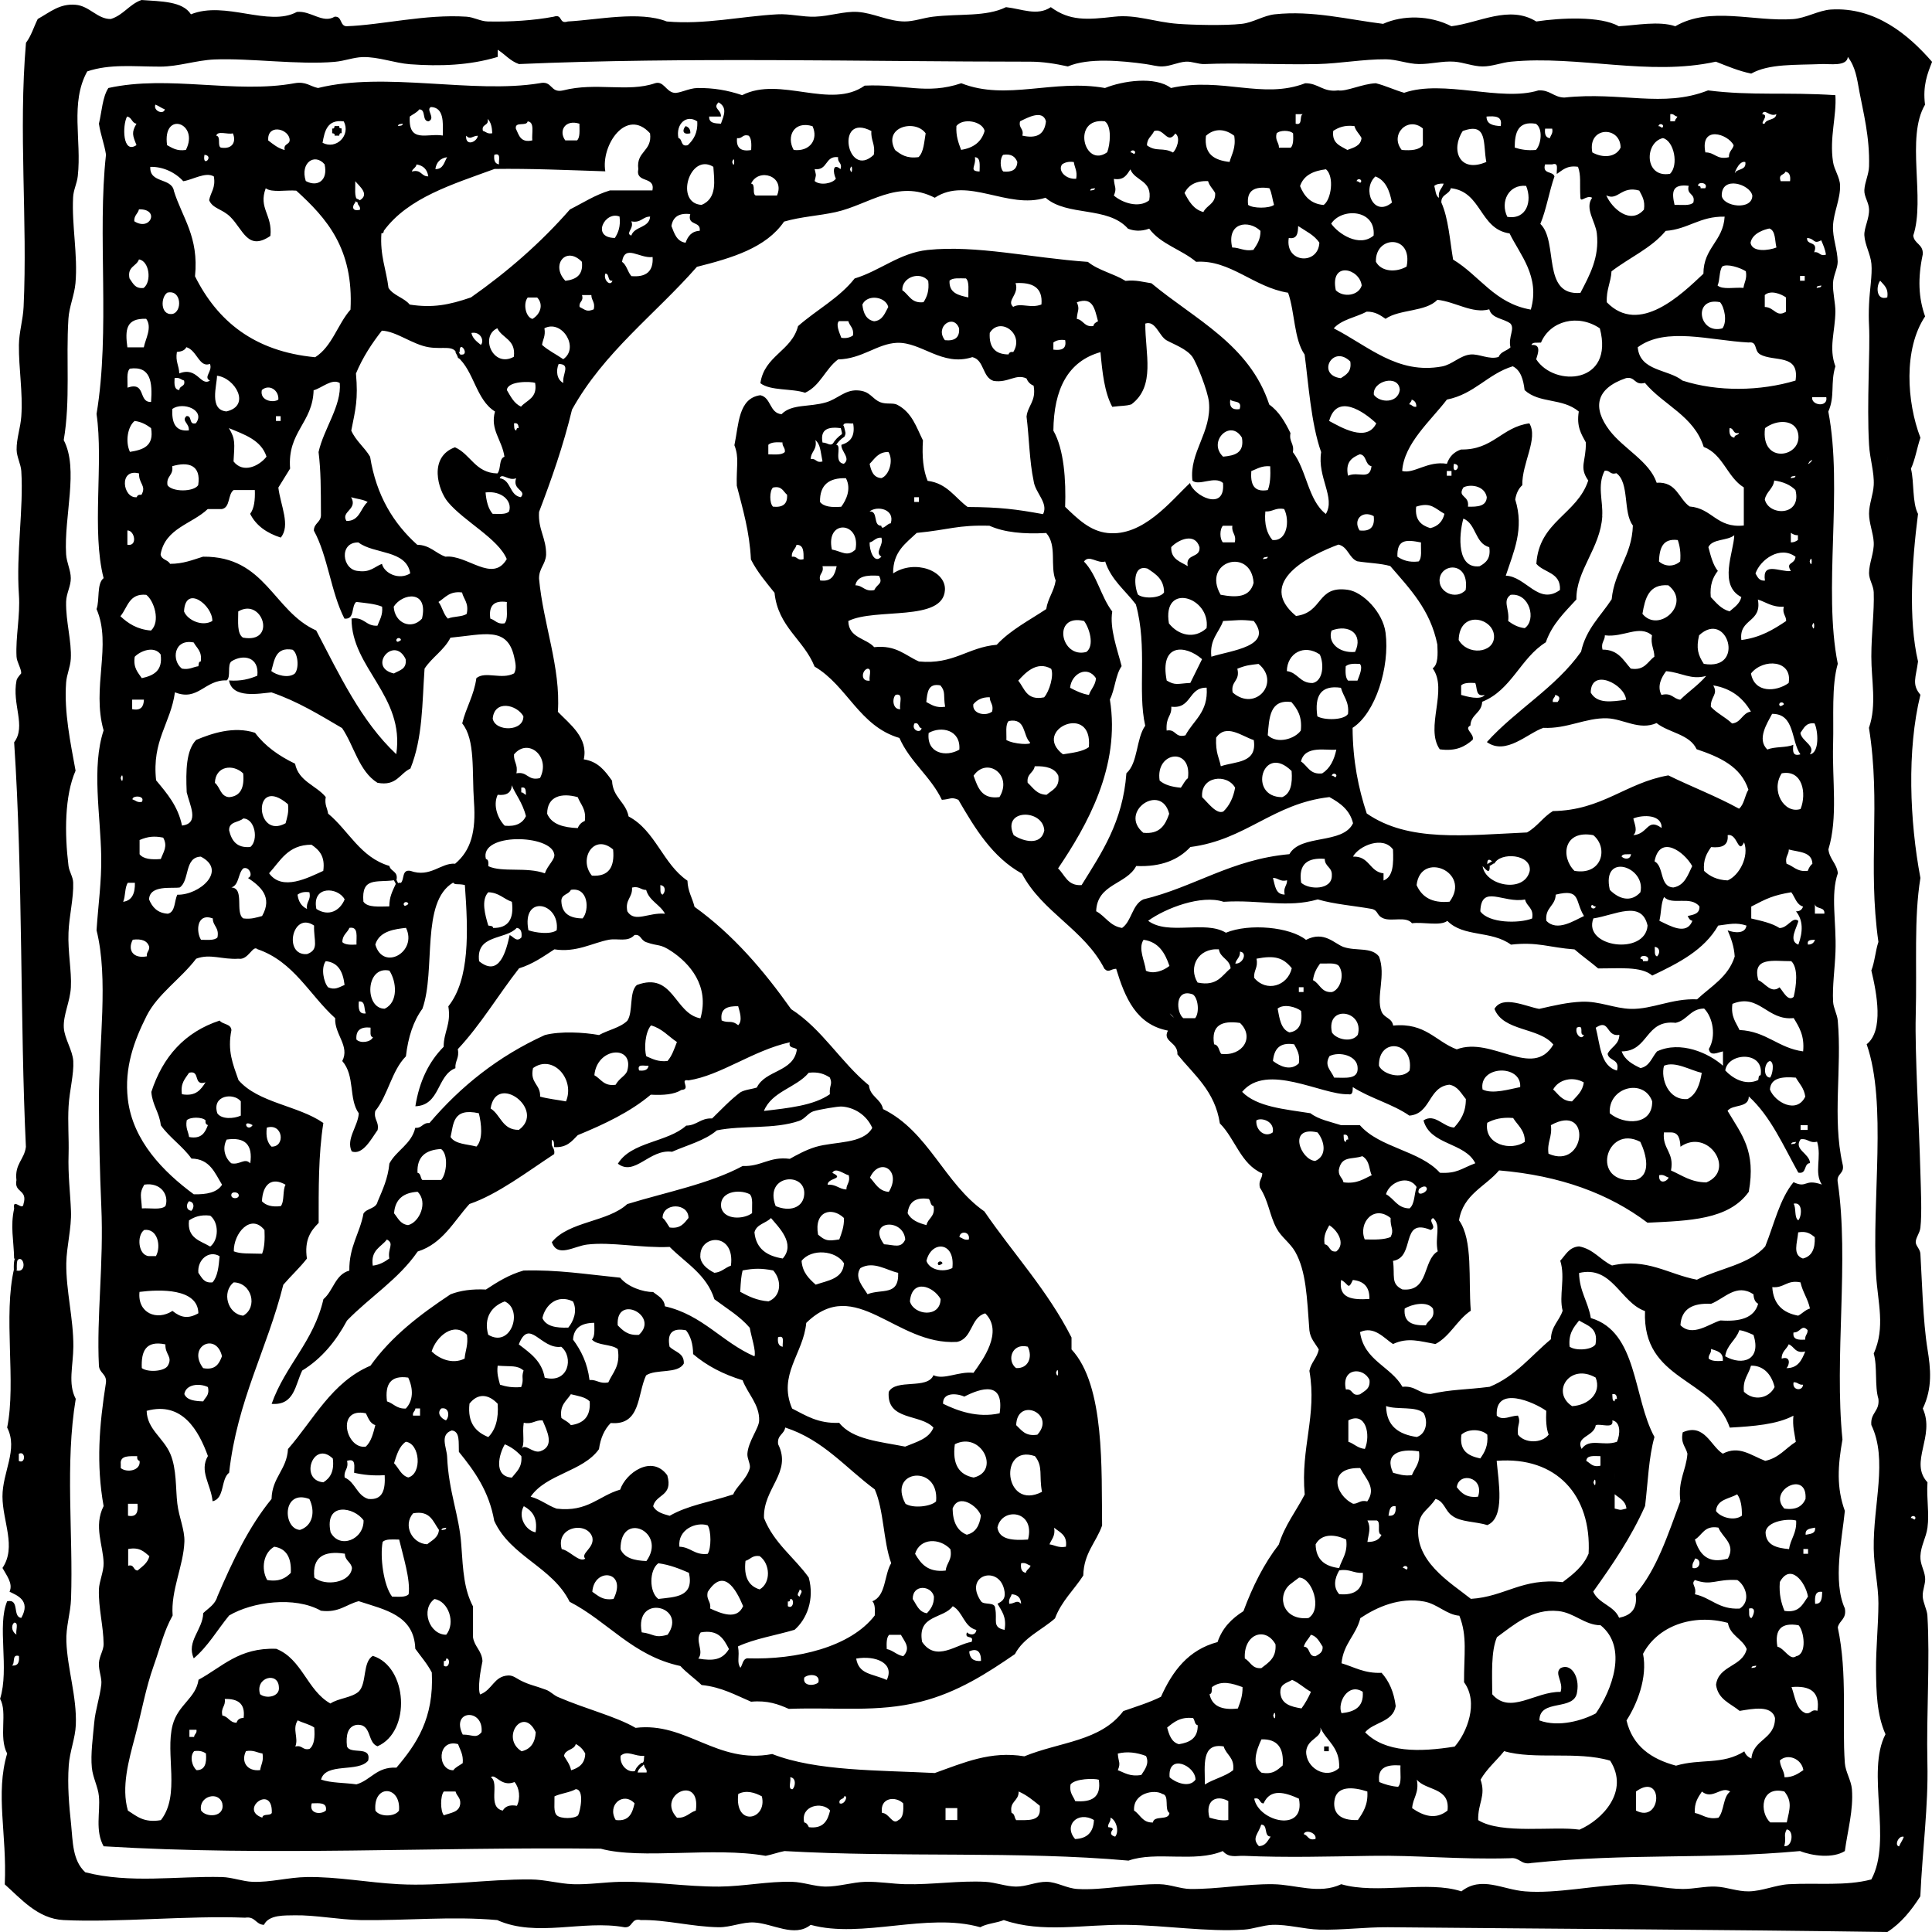 <?xml version="1.0" encoding="UTF-8"?>
<svg id="Layer_1" data-name="Layer 1" xmlns="http://www.w3.org/2000/svg" viewBox="0 0 226.77 226.77">
  <defs>
    <style>
      .cls-1 {
        stroke-width: .33px;
      }

      .cls-1, .cls-2, .cls-3, .cls-4, .cls-5, .cls-6 {
        fill: none;
        stroke: #000;
        stroke-linecap: round;
      }

      .cls-1, .cls-2, .cls-3, .cls-4, .cls-5, .cls-6, .cls-7 {
        fill-rule: evenodd;
      }

      .cls-2 {
        stroke-width: .41px;
      }

      .cls-3 {
        stroke-width: .28px;
      }

      .cls-4 {
        stroke-width: .34px;
      }

      .cls-5 {
        stroke-width: .35px;
      }

      .cls-6 {
        stroke-width: .36px;
      }

      .cls-7 {
        stroke-width: 0px;
      }
    </style>
  </defs>
  <path class="cls-7" d="m39.27,14.8h.55c-.05.24.11.26.28.28v.56c-.23-.05-.26.11-.28.28h-.55c.05-.24-.11-.26-.28-.28v-.56c.24.05.26-.11.28-.28Z"/>
  <path class="cls-7" d="m80.48,14.8c.34.12.57.36.55.84-.96.24-.95-.43-.55-.84Z"/>
  <path class="cls-7" d="m110.07,148.3c.07-.35.55-.28.55,0-.25.17-.49.34-.55,0Z"/>
  <path class="cls-7" d="m155.42,204.99h.55v.56h-.55v-.56Z"/>
  <path class="cls-7" d="m215.43,11.17c.16,2.46-.71,4.95-.28,7.82.14.96.81,1.81.83,2.79.04,1.6-.77,3.17-.83,4.75-.06,1.4.53,2.74.55,4.19,0,.77-.51,1.61-.55,2.51-.05,1.06.29,2.36.28,3.35-.03,2.36-.81,4.24,0,6.42-.61,1.97-.02,3.48-.83,5.31,1.75,9.09-.64,20.88,1.11,29.6-.75,2.61-.46,6.17-.55,9.5-.12,4.15.59,8.55-.55,12.29.14,1.16.97,1.63,1.11,2.79-.89,2.53-.15,5.76-.28,9.22-.07,1.97-.38,4.02-.28,5.87.04.75.49,1.48.55,2.23.5,5.58-.65,11.42.55,16.76.34,1.27-.76,1.1-.55,2.23,1.35,9.09-.43,20.5.55,30.16-.55,3.1-.71,5.66.28,8.38-.32,3.28-1.44,8.29,0,11.45.23,1.26-.65,1.39-.83,2.23,1.17,5.51.48,11.11.83,15.92.07,1.02.75,2.05.83,3.07.19,2.45-.49,4.77-.83,7.26-1.4.88-3.79.58-5.26,0-10.95,1.01-20.09.21-31.53,1.4-1.27.26-1.33-.7-2.49-.56-6.2.17-10.87-.37-16.32-.28-5.05.08-9.95.22-14.93,0-.89-.04-1.72.3-2.49-.56-3.29,1.39-7.8-.03-11.06,1.12-12.92-1.15-26.76-.34-40.38-1.12-.78.15-1.44.41-2.21.56-6.12-1.09-14.61.47-19.36-.84-19.91-.23-38.71.91-58.35-.28-1.02-1.86-.38-3.97-.55-5.87-.11-1.13-.71-2.17-.83-3.35-.16-1.6.13-3.62.28-5.31.13-1.47.66-2.95.83-4.47.09-.75-.33-1.64-.28-2.51.05-.83.56-1.5.55-2.23-.02-2.13-.62-4.23-.55-6.42.03-.93.57-2.08.55-3.07-.03-2.06-1.2-4.33,0-6.7-.88-4.94-.52-9.43.28-14.52.08-1.01-.77-1.08-.83-1.96-.29-5.76.58-12,.28-18.71-.18-4.1-.27-8.26-.28-12.29-.01-6.98,1.15-14.39-.28-20.11.2-3,.6-5.74.55-8.66-.08-4.9-1.15-10.46.28-14.8-1.43-5.01,1-10.02-.83-14.24.39-1.09,0-2.98.83-3.63-1.43-5.57.01-13.54-.83-19.27,1.63-9.74.07-21.11,1.11-30.44-.2-1.29-.64-2.33-.83-3.63.34-1.42.41-3.12,1.11-4.19,7.07-1.56,14.91.71,21.85-.56,1.35-.24,1.83.38,2.76.56,7.9-1.96,18.16.72,26-.56,1.56-.36,1.21,1.2,2.77.84,3.85-.99,7.6.26,10.78-.84,1-.31,1.27.94,2.21,1.12.61.12,1.74-.54,2.77-.56,1.89-.02,3.53.26,5.25.84,4.46-2.28,10.36,1.73,14.38-1.12,4.62-.21,7.26,1.1,11.34-.28,5.31,2.1,10.82-.52,16.87.56,2.03-.83,5.87-1.42,7.74,0,6.01-1.33,10.75,1.37,15.76-.56,1.58-.01,2.06,1.08,3.87.84.91.17,2.85-.78,4.42-.84,1.18.3,2.17.79,3.32,1.12,4.62-1.6,11.39,1.09,15.76-.28,1.37-.08,1.78.81,3.04.84,6.7-.72,11.57,1.25,16.87-.84,5.13.65,9.2.18,14.93.56Zm-130.81,2.51h-1.38c-.04.79.68.8,1.38.84.35-.98.79-1.89-.28-2.51-.74.73.34.84.28,1.68Zm-65.27-.84c-.41-.15-.7-.41-1.11-.56-.29.71.93,1.24,1.11.56Zm30.97,1.4c-.84,0-.27-1.41-1.11-1.4-.27.38-.74.56-1.11.84-.2,3.22,2.1,1.91,3.87,2.23.05-1.63.12-3.28-1.38-3.35-.66.3.59,1.29-.28,1.68Zm156.8.28c.22-.62,1.3-.36,1.38-1.12-.79.39-1.4-.76-1.66,0,.97.08-.5,1.24.28,1.12Zm-87.39-.28c-.2.85.48.82.27,1.68,1.53.34,2.59,0,2.77-1.68-.37-1.42-2.17-.43-3.04,0Zm32.35.28c.89.25.39-.91.83-1.12h-.83v1.12Zm43.97-.28h.55c0-.28.22-.33.28-.56-.35-.02-.38-.36-.83-.28v.84Zm-180.03,2.79c-.45-1.14-.61-1.47,0-2.51-.56-.08-.54-.76-1.11-.84-.56,1.05-.53,4.47,1.11,3.35Zm160.12-2.23c.25-1.19-.66-1.19-1.66-1.12,0,.92.79,1.07,1.66,1.12Zm-119.47.56c.37.09.53.4,1.11.28-.03-.71-.16-1.33-.55-1.68.21.86-.76.54-.55,1.4Zm22.95.84c.53.11.22,1.08,1.11.84.66-.63,1.19-1.41,1.11-2.79-1.28-.87-2.54.31-2.21,1.96Zm-60.01.84c.61.32,1.13.72,2.21.56,1.62-3.19-2.78-4.65-2.21-.56Zm18.25-.28c1.61.85,3.34-.89,2.49-2.51-1.92-.26-2.24,1.09-2.49,2.51Zm22.68-1.68c.37.75.52,1.71,1.94,1.4-.09-.84.31-2.17-.55-2.23-.11.63-1.52-.04-1.38.84Zm51.72-.28c-.07,1.18.25,1.98.55,2.79,1.44-.22,2.4-.93,2.76-2.23-.27-1.14-2.55-1.56-3.32-.56Zm17.7,3.07c.36-.95.55-3.07-.28-3.63-3.96-.48-2.45,5.6.28,3.63Zm-82.69-3.35c-.21.06-.55,0-.55.28.21-.06.55,0,.55-.28Zm19.08,1.96h1.38c.38-.36.28-1.21.28-1.96-1.68-.54-2.48.85-1.66,1.96Zm4.7,3.63c-4.63-.15-8.8-.34-13-.28-4.94,1.81-10.13,3.36-13,7.26-.02.17-.04.33-.28.28-.19,2.61.57,4.27.83,6.42.57.91,1.82,1.14,2.49,1.96,2.71.42,4.62.04,7.19-.84,4.3-3.02,8.2-6.42,11.62-10.33,1.54-.77,2.93-1.7,4.7-2.23h4.98c.35-1.75-2.01-.77-1.66-2.51-.27-2.13,1.66-2.04,1.38-4.19-2.78-3.07-5.79,1.4-5.25,4.47Zm93.47-2.51c1.1.09,2.04.02,2.49-.56v-1.96c-1.75-1.49-3.93.71-2.49,2.51Zm13.27-.28c.69.23,1.48.37,2.49.28.62-.66.85-2.49,0-3.07-2.1-.36-2.49,1.03-2.49,2.79Zm17.42-2.51c0-.28-.49-.35-.55,0,.31-.03.43.41.55,0Zm-102.05,2.79c1.9.23,2.93-1.24,2.21-2.79-2.22-.67-3.09,1.24-2.21,2.79Zm11.89,0c.67.53,1.37,1.04,2.77.84.61-.6.65-1.77.83-2.79-1.22-1.71-5.06-.76-3.59,1.96Zm51.44-2.23c-.18,1.48.85,1.75,1.66,2.23.73-.28,1.57-.46,1.66-1.4-.25-.49-.67-.82-.83-1.4-1.16-.14-1.87.16-2.49.56Zm-125,1.12c.58.44,1.12.91,1.93,1.12-.21-.86.76-.54.55-1.4-.32-1.18-2.62-1.62-2.49.28Zm71.07,1.68c.22-1.24-.37-1.68-.28-2.79-4.29-2.25-2.88,5.77.28,2.79Zm38.99-2.23c-.25,2.21,1.03,2.87,2.77,3.07.26-.95.77-1.64.55-3.07-1.02-.8-2.28-.95-3.32,0Zm30.14-.56c-1.44,2.19-.41,5,2.77,3.63-.42-2.1.21-4.73-2.77-3.63Zm10.23.84c.09-.38.39-.53.27-1.12h-.83c-.08.64.06,1.05.55,1.12Zm-47.29.84c1.09.81,1.88.19,3.04.84.39-.28.99-1.76.28-2.23-.93,1.39-1.34-.73-2.49-.28-.25.59-.84.83-.83,1.68Zm15.21-1.4c-.2.85.28,1.02.28,1.68h1.38c.32-.33.31-.99.28-1.68-.37-.4-1.57-.4-1.94,0Zm37.06,2.23c1.17.66,2.73.64,3.32-.56-.01-2.58-3.91-2.51-3.32.56Zm-160.95-.56c1.43.22,1.78-.8,1.38-1.68-.57.17-1.82-.35-1.94.28.58.07.08,1.23.55,1.4Zm174.23.56c1.12-.02,1.31.91,2.76.56-.04-.7.44-.87.55-1.4-.67-1.34-3.96-2.38-3.32.84Zm-144.09-1.96c-.69.03-.86.52-1.38,0-.09,1.31,1.28.75,1.38,0Zm30.42.28c-.11,1.13.43,1.61,1.66,1.4.04-.69.04-1.35-.28-1.68-.78-.23-.72.39-1.38.28Zm109.51,4.19c1.04-1,.48-3.86-.83-4.19-2.18.48-2.21,4.72.83,4.19Zm-62.78-2.51c0-.28-.49-.35-.55,0,.31-.03.43.41.55,0Zm-109.24.28c-.29,1.62,1.2.12,0,0h0Zm34.57,1.12c-.06-.5.28-1.4-.55-1.12-.08.64.07,1.05.55,1.12Zm59.18.84c1.03.11,1.62-.22,1.66-1.12-.24-.6-.68-.99-1.66-.84-.39.37-.39,1.58,0,1.95Zm-66.65-.28c.94.02,1.03-.82,1.38-1.4-.8.12-1.26.59-1.38,1.4Zm44.52,0c.19.86.19.54,0,1.4.64.56,2.12.29,2.49-.28-.34-.69-.41-1.92.55-1.12.23-.79-.39-.72-.28-1.4-1.58-.2-1.18,1.6-2.77,1.4Zm19.36.28c0-.74.15-1.64-.55-1.68.18,1.04-.77,1.64.55,1.68Zm-79.09,1.12c1.37.75,2.64-.06,2.21-1.96-1.15-1.36-2.9-.2-2.21,1.96Zm50.05-2.23c.32,1.1.32-1.1,0,0h0Zm38.72.28c-.54.75.48,1.79,1.66,1.68.16-.91-.19-1.3-.28-1.96-.64-.09-1.06.05-1.38.28Zm79.09.84c.41-.33,1.24-.24,1.11-1.12-.84-.27-1.51,1.91-1.11,1.12Zm-155.42,0c1.15-.32,1.08.59,1.94.56-.12-.81-.58-1.27-1.38-1.4-.06.4-.45.47-.55.84Zm34.02,3.91c1.87-.77,1.48-2.91,1.38-4.47-2.78-1.72-4.58,4.29-1.38,4.47Zm100.11-3.35c-.63,1.79-.95,3.88-1.66,5.58,2.17,2.09.11,8.46,4.7,8.1,1.08-2.08,2.25-4.16,1.93-6.98-.15-1.39-1.46-2.93-.55-4.19-.68-.36-1.34.62-1.38,0-.1-1.76.1-2.57-.28-3.63-1.31-.2-1.82.4-2.49.84-.06-.5.28-1.4-.55-1.12h-.83c-.34,1.19.92.75,1.1,1.4Zm-162.06,1.68c.99,3.19,2.96,5.39,2.49,10.05,2.63,5.26,6.94,8.82,14.1,9.5,1.99-1.25,2.63-3.86,4.15-5.59.38-7.17-2.82-10.74-6.36-13.96-1.18-.11-2.85.27-3.59-.28-.88,2.36.81,3.1.55,5.59-2.66,1.82-3.19-.73-4.7-2.23-.94-.94-2.08-.96-2.49-1.96.17-.94.79-1.43.55-2.79-.98-.57-2.46.39-3.59.56-.99-1.09-2.47-1.73-3.87-1.68-.1,1.96,2.46,1.24,2.77,2.79Zm79.37-2.51c.32,1.1.32-1.1,0,0h0Zm30.97,1.12c.06,1.02.38,1.07,0,1.96.97.85,2.93,1.53,4.15.56.42-2.38-1.67-2.23-2.21-3.63-.41.61-.73,1.31-1.94,1.12Zm21.85.84c.48,1.19,1.24,2.1,2.77,2.23.9-.62,1.28-3.34.28-4.19-1.48.18-2.62.7-3.04,1.96Zm56.42-.56h1.1c.08-.64-.07-1.05-.55-1.12-.12.44-.87.24-.55,1.12Zm-120.85.28c.58.07.08,1.23.55,1.4h2.49c.99-2.3-2.16-3.29-3.04-1.4Zm75.22,2.23c-.27-1.4-.73-2.61-1.94-3.07-1.63,1.48-.21,4.86,1.94,3.07Zm-3.6-2.51c0-.28-.48-.35-.55,0,.31-.03.43.41.55,0Zm-117.53,2.23c1.15-.71-.05-1.62-.55-2.23.03.8-.15,1.83.28,2.23h-.28v.28c-.39.41-.41,1.08.55.84.08-.45-.26-.48-.28-.84h.28v-.28Zm96.79-.84c.51.97,1.05,1.92,2.21,2.23.38-.82,1.46-.95,1.38-2.23-.25-.49-.67-.82-.83-1.4-1.44-.06-2.3.47-2.77,1.4Zm29.31-.84c.15.5.14,1.16.55,1.4-.13-.88.39-1.09.55-1.67-.48-.02-.86.06-1.11.28Zm31.25.28h.55c.43-.69-.94-.82-.83-.28.17.02.33.04.28.28Zm2.49.84c.1,1.33,3.62,1.8,3.59,0-.29-1.33-3.59-2.35-3.59,0Zm-25.17,2.51c2.27.37,2.95-1.84,2.21-3.63-2.02-.21-3.08,1.83-2.21,3.63Zm19.63-1.4c.8-.03,1.81.15,2.21-.28.27-1.12-.83-.84-.55-1.96-1.95-.23-2.01.71-1.66,2.23Zm-68.03-1.96c-.21.06-.55,0-.55.28.21-.06.54,0,.55-.28Zm17.98,1.96c.57.43,2.48.43,3.04,0-.2-.64-.25-1.43-.55-1.96-1.73-.25-2.71.25-2.49,1.96Zm30.7,3.35c-3.56-.5-3.25-4.91-6.91-5.31-.17.76-1.16.7-1.11,1.68.83,1.86.99,4.4,1.38,6.7,3.12,1.88,4.87,5.14,9.12,5.87,1.12-3.89-1.29-6.46-2.49-8.94Zm-36.78,3.35c-1.7-1.45-4.2-2.09-5.53-3.91-1.05.38-1.89.24-2.49,0-2.38-2.68-7.1-1.39-9.68-3.63-4.47,1.41-9.13-2.55-13,0-4.36-2.23-7.77.83-11.61,1.68-2.04.45-4.03.53-6.08,1.12-2.11,3.08-6.1,4.27-10.23,5.31-4.89,5.58-10.92,10.01-14.66,16.76-1.03,4.27-2.41,8.18-3.87,12.01-.13,2.09.86,3.04.83,5.03-.07,1.14-.84,1.57-.83,2.79.48,5.31,2.56,10.42,2.21,15.64,1.39,1.44,3.6,3.05,3.04,5.58,1.69.25,2.51,1.37,3.32,2.51.08,1.97,1.61,2.48,1.94,4.19,3.15,1.66,4.04,5.6,6.91,7.54.04,1.27.58,2.02.83,3.07,4.52,3.25,8.11,7.45,11.34,12.01,3.66,2.35,5.82,6.23,9.13,8.94.14,1.35,1.4,1.56,1.66,2.79,5.34,2.62,7.2,8.74,11.89,12.01,3.39,4.95,7.42,9.26,10.23,14.8v1.4c3.95,4.24,3.5,14.15,3.59,20.67-.7,1.99-2.15,3.22-2.21,5.87-1.09,1.69-2.56,3-3.32,5.03-1.57,1.39-3.68,2.24-4.7,4.19-3.22,2.21-6.7,4.49-11.06,5.59-5.11,1.29-9.8.63-15.49.84-1.21-.54-2.49-1.02-4.42-.84-1.82-.77-3.46-1.72-5.81-1.96-.8-.77-1.74-1.41-2.49-2.23-5.62-1.21-8.48-5.21-13-7.54-2.02-4.1-6.93-5.29-8.85-9.5-.61-3.48-2.32-5.85-4.15-8.1-.05-1.07.16-2.4-.83-2.51-1.45.49-.6,2-.55,3.07.17,4.11,1.43,6.91,1.66,10.33.22,3.23.34,5.26,1.38,7.26v3.63c.18,1.12,1.04,1.56,1.11,2.79-.23,1.08-.59,3.17-.28,3.91,1.47-.54,1.61-2.16,3.32-2.23.54-.02.94.33,1.38.56,1.1.57,1.68.61,3.04,1.12.52.19.88.62,1.38.84,3.3,1.43,6.8,2.27,9.13,3.63,5.95-.74,9.56,4.32,16.04,3.07,5.17,2.03,12.51,1.89,19.08,2.23,3.42-1.22,6.56-2.62,10.51-1.96,4.22-1.72,8.92-1.74,11.62-5.31,1.51-.53,3.06-1,4.42-1.68,1.35-3.01,3.21-5.51,6.64-6.42.56-1.67,1.68-2.77,3.04-3.63,1.08-2.92,2.41-5.57,4.15-7.82.7-2.27,2.03-3.91,3.04-5.87-.5-5.53,1.47-9.24.55-14.52.2-1.01.91-1.5,1.1-2.51-.41-.71-.98-1.25-1.1-2.23-.29-3.94-.38-6.93-1.66-9.22-.59-1.05-1.65-1.73-2.21-2.79-.83-1.56-.91-3.17-1.94-4.75-.2-.85.28-1.02.28-1.67-2.53-1.08-3.17-4.06-4.98-5.87-.57-3.8-3.03-5.69-4.98-8.1.08-1.47-1.82-1.48-1.11-2.79-3.72-.71-5.04-3.85-6.08-7.26-.69.03-.86.52-1.38,0-2.35-4.61-7.28-6.61-9.68-11.17-3.45-1.91-5.49-5.26-7.46-8.66-.88-.38-.92-.06-1.94,0-1.32-2.76-3.73-4.42-4.98-7.26-4.72-1.38-6.11-6.12-9.96-8.38-1.27-3.18-4.28-4.62-4.7-8.66-.99-1.24-2.02-2.43-2.77-3.91-.16-3.28-.96-5.92-1.66-8.66-.07-2.23.31-3.25-.28-4.75.52-2.45.45-5.51,3.04-5.87,1.29.27,1.06,2.09,2.49,2.23,1.21-1.24,3.24-.8,5.25-1.4,1.34-.4,2.17-1.44,3.6-1.4,1.6.05,1.73,1,2.77,1.4.67.26,1.47.04,1.94.28,1.77.9,2.28,2.68,3.04,4.19-.12,1.89.03,3.51.55,4.75,2.3.29,3.2,1.98,4.7,3.07,3.8.02,5.67.26,8.85.84.66-1.33-.94-2.5-1.11-3.91-.49-2.3-.52-5.06-.83-7.54.15-1.33,1.16-1.81.83-3.63-.4-.16-.67-.44-.83-.84-1.24-.61-2.15.55-3.87.28-1.34-.42-1.07-2.46-2.49-2.79-3.55,1.15-5.96-1.79-8.85-1.68-2.32.1-4.08,1.89-6.91,1.95-1.49,1.1-2.09,3.1-3.87,3.91-1.59-.53-4.05-.2-5.25-1.12.47-3.25,3.66-3.75,4.42-6.7,2.17-1.91,4.84-3.3,6.64-5.59,2.98-.9,5.27-3,8.57-3.35,5.71-.6,12.11.93,18.81,1.4,1.22,1,3.05,1.38,4.42,2.23,1.24-.14,2.07.14,3.04.28,5.11,4.25,11.51,7.18,13.83,14.24,1.14.8,1.85,2.04,2.49,3.35-.2,1.04.47,1.2.28,2.23,1.62,2.09,1.78,5.65,3.87,7.26,1.16-1.93-1.02-4.29-.55-7.26-1.19-3.34-1.5-8.16-1.94-11.45-1.26-1.8-1.14-4.99-1.94-7.26-4.02-.63-6.79-3.9-10.79-3.63Zm48.12-7.82c.66,1.55,2.84,3.5,4.42,1.67.16-1.09-.24-1.62-.55-2.23-2.12-.61-2.49,1.25-3.87.56ZM15.76,25.97c1.91,1.23,3.03-1.47.55-1.4-.12.53-.59.7-.55,1.4Zm140.49.28c.82,1.19,3.3,2.83,4.98,1.4.27-3.11-3.76-3.29-4.98-1.4Zm-77.44.28c.34.87.61,1.81,1.66,1.96.27-.75.69-1.35,1.66-1.4.16-1.19-1.5-.54-1.11-1.96-1.36-.16-2.04.36-2.21,1.4Zm-6.64,1.4c.4-.62.69-1.35.55-2.51-1.71-.71-3.37,2.49-.55,2.51Zm1.93-1.95c.39.8-.75,1.42,0,1.67.37-1.12,2.1-.86,2.21-2.23-.91.01-1.06.79-2.21.56Zm121.41,1.12c-1.67,2.03-4.27,3.14-6.36,4.75-.07,1.32-.63,2.15-.55,3.63,3.81,3.93,8.79-.95,11.34-3.35,0-3.07,2.32-3.79,2.49-6.7-2.92-.06-4.26,1.47-6.91,1.67Zm-50.88,1.95c.91.01,1.38.47,2.49.28.41-.61.84-1.2.83-2.23-1.38-1.34-4.01-1.01-3.32,1.95Zm6.64-1.12c-.47,2.98,3.47,3.21,3.59.56-.58-.9-1.6-1.36-2.49-1.96-.02.82-.1,1.58-1.11,1.4Zm54.2.56c.17,1.16,2.15.92,3.04.56-.2-.82-.08-1.97-.83-2.23-.48.1-2,.5-2.21,1.68Zm7.47,1.12c.67-.11.6.51,1.38.28-.09-.65-.33-1.15-.55-1.68-.98.49-.68-.19-1.66-.28-.09.93,1.36.3.83,1.68Zm-51.44,1.12c.65,1.19,2.38,1.27,3.6.56.79-3.79-3.72-3.69-3.6-.56Zm-88.5,0c.56.36.66,1.19,1.11,1.68,1.72.15,2.6-.54,2.49-2.24-1.55.2-3.25-1.56-3.59.56Zm-6.64,2.23c1.23-.15,2.12-.65,1.94-2.23-1.87-1.92-3.7.39-1.94,2.23Zm-51.16-.28c.4.53.62,1.24,1.66,1.12.97-.75.67-3.17-.55-3.35-.29.83-1.4.82-1.11,2.23Zm186.95-1.4c-.38.55-.26,1.59-.55,2.23.59.52,2.03.19,3.04.28.09-.66.44-1.05.28-1.95-.65-.42-2.2-.93-2.77-.56Zm-45.36,2.79c.91.9,2.7.62,3.04-.56-.24-2.02-3.76-2.9-3.04.56Zm-84.9-1.12c-.64.09-.31-.81-.83-.84-.29.71.58,1.59.83.84Zm34.02,1.12c.79.51,1.03,1.57,2.49,1.4.4-.62.69-1.35.55-2.51-.97-1.18-3.11-.42-3.04,1.12Zm105.37-1.12h.55v-.56h-.55v.56Zm-99.83,0c-.07,1.47,1.07,1.71,2.21,1.96-.03-.8.15-1.83-.28-2.23-.73,0-1.58-.11-1.94.28Zm7.47,3.07c.91-.52,2.03.22,3.32-.28.18-2.04-1.09-2.62-3.04-2.51.47,1.33-1.11,2.03-.28,2.79Zm94.86-2.51c-.21.06-.55,0-.55.28.21-.06.54,0,.55-.28Zm-194.14.84c-.79.52-.84,2.64.55,2.51,1.24-.2,1.14-2.92-.55-2.51Zm187.5.28v1.4c1.16.04,1.33,1.27,2.49.56v-1.68c-.54-.39-1.78-.91-2.49-.28Zm-139.11,1.4c.72.36.83.61,1.66.28.2-.85-.28-1.02-.28-1.68h-1.1c.23.79-.39.72-.28,1.4Zm-5.53,1.4c.91-.53,1.34-1.68.55-2.51h-1.11c-.57.72-.24,2.31.55,2.51Zm38.72-1.68c.11,1.01.45,1.78,1.38,1.96,1.01-.1,1.26-.96,1.66-1.68-.31-1.24-2.48-1.53-3.04-.28Zm25.17-.28c.38.88.06.93,0,1.96.8.13.86.99,1.94.84.06-.31.31-.44.55-.56-.4-1.5-.6-2.91-2.49-2.23Zm48.4.84c-1.97.54-3.98-.9-6.08-1.12-1.35,1.43-4.45,1.09-6.08,2.23-.61-.41-1.19-.85-2.21-.84-1.27.67-2.96.92-3.87,1.96,4.05,2.07,7.48,5.45,12.72,4.47,1.18-.22,2.1-1.28,3.32-1.4,1.03-.1,2.24.65,3.32.28.22-.62.97-.7,1.38-1.12-.29-1.23.55-2.16,0-2.79-.78-.61-2.2-.57-2.49-1.68Zm27.38,2.23c.6-.81.23-2.5-.28-3.07-3.24-.66-2.51,3.84.28,3.07Zm-187.23,2.23h1.94c.18-.97,1.02-2.33.28-3.35-2.39-.08-2.49,1.29-2.21,3.35Zm165.93-.56c-.41.05-1.02-.1-1.11.28,1.19-.1.75,1.02.55,1.68,2.14,3.3,9.21,2.92,7.47-3.63-2.55-1.73-5.83-.9-6.91,1.68Zm-82.13-.56c.64.09,1.06-.05,1.38-.28.13-.88-.39-1.09-.55-1.68h-1.1c-.4.39.06,1.36.28,1.96Zm12.17.28c1.13.12,1.75-.29,1.66-1.4-.65-1.76-2.89-.17-1.66,1.4Zm21.85,7.54c-.66.2-1.02.13-2.21.28-.91-1.69-1.17-4.03-1.38-6.42-3.82,1.08-5.48,4.33-5.53,9.22,1.25,2.17,1.49,5.83,1.38,8.94,1.49,1.43,2.93,2.85,4.98,3.07,4.19.45,7.44-3.78,9.68-5.87.34,1.45,4.18,3.47,3.87,0-.97-.88-2.84.4-3.59-.28-.39-3.33,2.28-5.67,1.94-9.21-.13-1.3-1.44-4.6-1.94-5.31-.67-.95-2.25-1.5-3.04-1.95-.88-.5-1.29-2.37-2.49-1.96-.03,3.5,1.25,7.35-1.66,9.5Zm-68.86-8.94c.16.91-.19,1.3-.28,1.95.73.66,1.67,1.11,2.49,1.68,1.94-1.34-.15-4.7-2.21-3.63Zm52.27.56c-.1,1.68.65,2.51,2.21,2.51.06-.22.23-.33.55-.28,1.36-2.14-1.58-4.22-2.77-2.23Zm-55.86,2.79c.27-2.04-1.37-2.16-1.94-3.35-2.08.94-.5,4.7,1.94,3.35Zm-6.64-.28c-.43-1.16-1.6-.57-3.32-.84-1.92-.3-3.81-1.88-5.53-1.95-1.18,1.51-2.25,3.13-3.04,5.03.27,3.06-.05,4.17-.55,6.7.54,1.22,1.56,1.96,2.21,3.07.73,4.57,2.75,7.83,5.53,10.33,1.53.04,2.14,1,3.32,1.4,2.53-.27,5.53,3.15,7.19.28-1.01-2.41-5.01-4.42-6.91-6.7-1.15-1.38-2.32-5.26.83-6.42,1.86.82,2.37,3.01,4.98,3.07.45-.48.14-1.73.83-1.96-.29-2-1.71-3.17-1.11-5.31-2.24-1.37-2.46-4.78-4.42-6.42h.28v-.28c1.39.29-.09-1.88,0-.28h-.28v.28Zm2.77-1.12c.44-.47-.03-1.61-1.11-1.4.15.68.65,1.02,1.11,1.4Zm150.17,1.12c-.79-.44-.26-1.55-1.38-1.4-4.48-.23-9.71-1.88-13,.56.24,2.83,3.56,2.55,5.25,3.91,4.15,1.34,9.16,1.24,13.27,0,.5-3.19-2.53-2.17-4.15-3.07Zm-82.97-1.4v.84c.95.12,1.58-.08,1.38-1.12-.64-.09-1.06.04-1.38.28Zm-102.88,1.12c-.19,1.12.26,1.59.28,2.51,2.14-.85,2.49,1.57,3.6.84-.82-.41.36-1.09,0-1.96-1.25.5-1.52-1.61-2.77-1.96-.18.38-.59.52-1.11.56Zm136.62,3.07c.61-.41,1.29-.74,1.11-1.96-2.09-2.06-4.01,1.61-1.11,1.96Zm-91.26.56c-.16-1.02.93-2.21-.55-2.23-.34.79-.22,1.85.55,2.23Zm111.45-1.96c-2.97.91-4.5,3.27-7.74,3.91-1.89,2.48-5.03,5.14-5.25,8.38,1.37.38,2.98-1.22,5.25-.84.28-.84.83-1.4,1.66-1.68,3.75.07,4.77-2.63,8.02-3.07,1.07,1.79-.89,4.69-.83,7.26-.44.39-.71.96-.83,1.68,1.08,3.47-.18,6.1-1.11,8.94,2.39.09,3.83,3.52,6.36,1.68.12-2.08-1.88-2.01-2.77-3.07.31-5,4.78-5.79,6.09-9.78-1.11-1.61-.25-2.16-.28-4.47-.52-.96-1.12-1.85-.83-3.63-1.95-1.63-4.6-.9-6.36-2.51-.15-1.25-.46-2.33-1.38-2.79Zm-162.61,2.51c2.23-.76,1.22,1.74,2.77,1.68.17-2.31-.03-4.25-2.49-3.91-.43.41-.24,1.43-.28,2.23Zm11.62,2.79c2.92-.67,1.01-3.94-1.11-4.19,0,1.11-.97,4.02,1.11,4.19Zm-5.53-2.51c0-.55.76-.36.55-1.12-.37-.09-.53-.4-1.11-.28-.04.69-.05,1.36.55,1.4Zm178.93,6.7c-1.15-3.68-4.72-4.91-6.91-7.54-1.26.34-1.09-.77-2.21-.56-3.61,1.23-3.94,3.51-1.94,6.14,1.66,2.17,4.69,3.63,5.53,6.14,2.36-.15,2.57,1.88,3.87,2.79,2.66.2,3.17,2.57,6.36,2.23v-4.47c-1.95-1.2-2.43-3.88-4.7-4.75Zm-163.17-6.7c-.1,3.9-3.1,4.88-2.76,9.22-.45.75-.93,1.48-1.38,2.23.26,2.12,1.46,4.45.28,5.87-1.6-.52-2.88-1.37-3.59-2.79.48-.63.59-1.64.55-2.79h-2.49c-.7.5-.37,2.05-1.38,2.23h-1.66c-1.85,1.77-4.98,2.23-5.53,5.31.09.66.86.63,1.11,1.12,1.57,0,2.66-.47,3.87-.84,7.35-.07,8.22,6.4,13.28,8.66,2.74,5.23,5.29,10.67,9.4,14.52,1.03-6.84-5.27-10.11-5.25-15.92,1.52-.23,1.66.93,3.04.84.25-.68.65-1.21.55-2.23-.85-.35-1.97-.43-3.04-.56-.61.51-.14,2.09-1.38,1.96-1.58-3.05-1.95-7.34-3.59-10.33,0-.93.9-.95.83-1.96-.01-2.96-.01-5.1-.28-7.26.61-2.75,2.71-5.42,2.49-8.1-.91-.57-2.09.57-3.04.84Zm22.68,0c.45.76.84,1.57,1.66,1.95.7-.79,1.96-1,1.66-2.79-.45-.17-3.21-.27-3.32.84Zm101.77.56c.69.96,2.8,1.03,3.04-.56-.08-1.9-3.26-1.08-3.04.56Zm-130.53-.56c-.27,1.28,1.38,1.54,1.94,1.12.08-1.09-1.06-1.87-1.94-1.12Zm183.63.84h-1.66c-.13.99,1.9,1.23,1.66,0Zm-68.86,1.4c.35-1.1-.76-.73-1.1-1.12-.13.87.24,1.25,1.1,1.12Zm19.91-.56c.35.02.38.36.83.28.02-.48-.21-.72-.55-.84,0,.28-.23.33-.28.56Zm-9.4,1.95c1.36.72,4.42,2.58,5.53.28-1.48-1.4-4.64-3.57-5.53-.28Zm-135.79-1.4c-.06,1.54.3,2.67,1.94,2.51.08-.85-.89-1.09-.28-1.68.73-.08.22,1.08,1.11.84,1.16-1.54-1.5-2.58-2.77-1.68Zm12.17,1.4h.55v-.56h-.55v.56Zm-17.15,3.63c1.51-.24,2.87-.64,2.49-2.79-.53-.39-1.11-.74-1.93-.84-.81.65-1.12,2.42-.55,3.63Zm195.8-2.23c-.35-1.56-2.44-1.63-3.87-.56-.57,4.38,4.52,3.43,3.87.56Zm-150.44-.28c.02-.17.04-.33.28-.28-.03-.34-.08-.66-.55-.56.04.33-.05.79.28.84Zm37.61,1.68c.61.21-.4,2.05.83,2.23.88-.64-.36-1.48-.28-2.23.99-.3,1.65-.94,1.38-2.51-.49.06-1.38-.28-1.11.56l-.14-.14-.14.14c-1.49-.2-2.51.07-2.21,1.68.69.03.86.52,1.38,0v.28h.28Zm-70.8,1.95c1.13,1.46,3.03.53,3.87-.56-.63-1.96-2.59-2.59-4.42-3.35.79,1.29.67,1.77.55,3.91Zm176.16-2.79c0-.37.49-.25.55-.56-.75.2-.56-.56-1.11-.56-.08.64.07,1.05.55,1.12Zm-60.01,2.23c1.36-.12,2.52-.43,2.21-2.23-1.35-2.26-4.06.47-2.21,2.23Zm-48.4.28c.67-.11.6.51,1.38.28-.27-1.37-.24-1.95-.83-2.51.23,1.17-.54,1.32-.55,2.23Zm-4.98-1.67v1.12c.74,0,1.58.11,1.94-.28.06-.53-.31-.62-.28-1.12-.68-.04-1.33-.04-1.66.28Zm11.89,2.23c.18.84.43,1.61,1.38,1.68.91-.31,1.46-2.09.83-3.07-1.21-.01-1.61.8-2.21,1.4Zm56.14,1.4c1.25-.56,2.57.6,2.77-1.12-.78-.15-.54-1.32-1.38-1.4-.9.39-1.71.88-1.38,2.51Zm54.2-1.68c-.67.94.93-.67,0,0h0Zm-192.2.56c.18,1.11-.73,1.12-.55,2.23.55.81,3.05.81,3.6,0,.38-2.41-1.2-2.78-3.04-2.23Zm150.44-.28c-.29,1.62,1.2.12,0,0h0Zm-23.78.84c-.11,1.51.25,2.54,1.94,2.24.29-.74.33-1.71.28-2.79-1.01-.09-1.54.31-2.21.56Zm22.95.56h.55v-.56h-.55v.56Zm18.25,4.75c-.23,3.75-3.1,6.38-3.04,9.77-1.37,1.5-2.85,2.89-3.59,5.03-2.97,1.84-4.03,5.62-7.47,6.98-.05,1.35-1.33,1.45-1.38,2.79-.81.39.49.96.27,1.67-.89.78-1.94,1.39-3.87,1.12-1.77-2.55,1.01-6.99-.83-9.5.65-.46.6-1.63.55-2.79-.82-4.1-3.26-6.58-5.53-9.22-1.15-.33-2.6-.35-3.87-.56-.99-.39-1.08-1.7-2.21-1.96-3.29,1.22-9.77,4.41-4.98,8.38,3.23-.4,2.39-3.6,6.09-3.07,1.76.25,4.11,2.64,4.42,5.03.52,4.04-1.19,9.45-3.87,11.17.02,3.88.69,7.12,1.66,10.05,4.89,3.39,11.51,2.56,18.81,2.23,1.19-.66,1.89-1.81,3.04-2.51,5.81-.09,8.53-3.31,13.55-4.19,2.73,1.34,5.67,2.46,8.3,3.91.61-.5.67-1.55,1.1-2.23-.88-2.74-3.39-3.84-6.08-4.75-.82-1.78-3.26-1.92-4.7-3.07-2.03.9-3.91-.5-5.81-.56-2.51-.08-4.7,1.26-7.47,1.12-1.86.62-4.39,3.28-6.64,1.67,3.43-3.8,8.07-6.37,11.06-10.61.58-2.67,2.31-4.18,3.59-6.15.33-3.39,2.37-5.06,2.49-8.66-1.18-1.51-.37-5.02-1.94-6.14-.78.23-.72-.39-1.38-.28-.89,1.74-.17,3.52-.28,5.31Zm-172.02-2.23c.06-.22.23-.32.55-.28.62-1.08-.33-1.29-.28-2.51-2.43-.64-1.91,2.96-.28,2.79Zm45.08,0c.74-.83-1.03-.82-.55-2.23-.87.38-1.67-.69-1.93,0,1.37.2,1.12,2.03,2.49,2.23Zm149.61-2.51c-.21.06-.54,0-.55.28.22-.06.55,0,.55-.28Zm-114.49,3.07c.45.57,1.39.65,2.49.56.59-.79,1.21-2.1.55-3.35-1.99-.06-3.09.79-3.04,2.79Zm110.9-.28c.47,1.95,4.38,1.96,3.59-1.12-.6-.61-1.43-.97-2.49-1.12-.12.99-.93,1.29-1.11,2.24Zm-35.4-1.4c-.72,1.17.75.86.55,2.23,1.13.03,2.17-.04,2.21-1.12-.27-1.42-2.07-1.54-2.77-1.12Zm-81.03,2.23c1.13.12,1.74-.29,1.66-1.4-.46-.37-.59-1.08-1.66-.84-.41.41-.41,1.83,0,2.23Zm-32.91.84c.73,0,1.58.11,1.94-.28.41-1.24-.88-2.46-2.76-2.23.09,1.03.32,1.92.83,2.51Zm-17.15.84c1.58.02,1.64-1.51,2.49-2.23-.53-.31-1.31-.36-1.94-.56.83,1.45-1.25,1.66-.55,2.79Zm66.65-2.23h.55v-.56h-.55v.56Zm58.91.56c-.17,1.57.6,2.18,1.66,2.51.89-.21,1.45-.77,1.66-1.68-1.14-.64-1.58-1.41-3.32-.84Zm-62.78,2.23c.08.66.74-.32,1.11-.28.52-1.66-1.57-2.12-2.49-1.4,1.07-.06.36,1.69,1.38,1.68Zm45.08-1.68c-.14,1.53.19,2.6.83,3.35,1.74.19,2.06-2.28,1.38-3.63-1.04-.21-1.32.34-2.21.28Zm11.06,2.23c1.25.15,1.81-.41,1.66-1.68-1.33-.73-2.47.42-1.66,1.68Zm14.11,4.19c.71-.39,1.32-.9,1.11-2.23-1.69-.43-1.52-2.75-3.04-3.35-.56,2.02-.76,5.95,1.94,5.59Zm-76.05-1.95c1.18.22,1.8.92,2.77,0,.66-3.29-3.54-3.6-2.77,0Zm18.53-2.79c-3.81-.11-4.68.46-8.57.84-1.28,1.22-2.8,2.2-2.77,4.75,2.57-1.68,6.22-.31,6.08,1.96-.22,3.76-8.16,2.05-11.34,3.63.04,2.01,2.08,2,3.04,3.07,2.59-.28,3.64.98,5.25,1.68,4.08.39,5.72-1.67,9.13-1.96,1.6-1.73,3.81-2.86,5.81-4.19.2-1.29.91-2.06,1.11-3.35-.7-1.74.2-4.09-1.11-5.58-2.64.15-4.91-.07-6.64-.84Zm27.38,1.95h1.38c.22-.97-.41-1.07-.28-1.95h-1.11c-.39.37-.39,1.58,0,1.95Zm-128.6.28c1.23.23.86-1.69,0-1.68v1.68Zm195.25-.28c.38.01.61-.13.83-.28v-.56c-.38.01-.61-.13-.83-.28v1.12Zm-9.68.56c.28,1.03.53,2.08,1.11,2.79-.57.73-.96,1.63-.83,3.07.64.66,1.19,1.4,2.21,1.68.54-.48,1.18-.86,1.38-1.68-2.73-1.4-.89-5.28-.83-7.26-.8.68-2.56.39-3.04,1.4Zm-98.45-.56c-.04.9.52,2.62,1.38,1.68-.85-.52.32-1.33,0-2.23-.69-.04-.86.44-1.38.56Zm35.4.56c-.05,1.44,1.08,1.7,1.94,2.23-.31-1.52,1.51-.89,1.38-2.23-.54-1.76-2.51-.87-3.32,0Zm26.55,1.12c.62.4,1.33.7,2.49.56.43-.41.24-1.43.28-2.23-1.8-.36-2.83-.36-2.77,1.68Zm30.7.56c.73.64,1.76.64,2.49,0,.09-1.02-.04-1.82-.28-2.51-1.8-.23-2.15.99-2.21,2.51Zm-152.66-2.23c-2.31-.05-1.92,3.26,0,3.35,1.39.2,1.9-.5,2.77-.84.27,1.12,2,1.95,3.32,1.12-.46-2.79-4.25-2.23-6.08-3.63Zm50.88,1.68c.67-.11.6.51,1.38.28,0-.83.03-1.7-.83-1.68-.12.53-.6.7-.55,1.4Zm113.11,1.96c.24.41.41.89,1.11.84-.35-2.27,1.72-1,3.04-1.12-.66-1.12.44-.69.55-1.68-1.81-1.35-4.14.33-4.7,1.96Zm-57.25-1.96c-.21.06-.54,0-.55.28.21-.06.55,0,.55-.28Zm-18.25,6.42c-.33,1.99.59,4.44,1.1,6.42-.73,1.03-.78,2.75-1.38,3.91,1.28,7.88-2.71,14.83-6.08,19.83.81.76,1.09,2.07,2.76,1.96,2.34-3.78,4.84-7.4,5.26-13.13,1.38-1.21,1.13-4.07,2.21-5.58-.93-4.09.3-9.21-1.1-14.24-1.23-1.64-2.89-2.85-3.6-5.03-.93.27-1.89-.85-2.49,0,1.51,1.55,1.99,4.13,3.32,5.87Zm12.72-1.96c1.87.35,3.43.32,3.87-1.4-.28-4.23-6.14-2.55-3.87,1.4Zm69.14-3.91c.32,1.1.32-1.1,0,0h0Zm-116.15,2.23c1.39.19,1.73-.67,1.94-1.67h-1.66c.2.85-.48.82-.28,1.67Zm37.33,1.68c.72.52,2.64.39,3.04-.28-.01-1.57-1-2.16-1.94-2.79-1.84-.54-1.54,2.21-1.11,3.07Zm35.4-1.95c-.28,1.63,1.9,2.63,3.04,1.4.47-3.3-2.73-3.21-3.04-1.4Zm-68.58.84c.91.02,1.06.79,2.21.56.34-.76,1.07-.7.55-1.68-1.38-.09-2.57.02-2.77,1.12Zm92.37,3.35c1.91,2.33,5.81-1.18,3.04-3.35-2.3-.18-2.73,1.53-3.04,3.35Zm-141.32-1.4c.45.57.58,1.46,1.11,1.96.63-.29,1.67-.18,2.21-.56.27-1.3-.36-1.69-.55-2.51-1.47-.19-1.97.61-2.77,1.12Zm-37.33,1.68c.91.85,1.97,1.55,3.59,1.68,1.15-1.06.35-3.51-.55-4.19-2.05-.21-2.19,1.51-3.04,2.51Zm32.08-1.12c.11,1.95,2.1,2.76,3.32,1.4.79-3.41-2.3-3.01-3.32-1.4Zm130.81,1.68c.53.39,1.11.74,1.94.84,1.4-.95.59-4.18-1.66-3.91-.99.73-.09,1.63-.28,3.07Zm-155.42-1.12c.39,1,2.11,1.83,3.32,1.12.05-1.84-3.18-4.34-3.32-1.12Zm115.6,1.4c1.08,1.38,2.96,1.91,4.42.56.49-3.67-5.24-5.44-4.42-.56Zm67.2,1.95c2.21-.28,3.76-1.23,5.25-2.23,0-.66-.48-.82-.28-1.68-1.37.08-2.06-.53-3.04-.84.51,2.75-2.25,2.19-1.94,4.75Zm-146.85-2.51c.58.16.79.69,1.66.56.46-.46.22-1.64.28-2.51-1.51-.22-2.16.43-1.94,1.96Zm-29.59-.84c0,1.22-.16,2.59.55,3.07,4.04.75,2.31-4.78-.55-3.07Zm115.6,1.12c-.48,1.38-1.6,2.11-1.38,4.19,2.38-.75,7.3-1.2,4.98-4.19-1.62-.2-1.89-.07-3.6,0Zm31.8,1.95c.15-2.29-4.05-3.39-4.15.28,1.06,1.84,4.03,1.54,4.15-.28Zm-47.84,1.68c.98-.76.33-2.83-.28-3.63-3.79-.91-2.75,4.47.28,3.63Zm85.18-3.07c.32,1.1.32-1.1,0,0h0Zm-56.41.56c-.49,1.39.85,2.69,2.76,2.51,1-2.07-.68-3.31-2.76-2.51Zm43.14.56c-.36,1.53-.13,2.3.55,3.35,4.96.86,2.76-6.44-.55-3.35Zm-11.06,0c0,.66-.48.82-.28,1.68,1.86-.01,2.44,1.25,3.32,2.23,1.64.26,1.96-.82,2.77-1.4-.01-.92-.47-1.39-.28-2.51-1.51-1.28-3.35.29-5.53,0Zm-141.59,29.05h.28c.42-.42.08-1.59,1.11-1.4,2.36.84,3.58-.98,5.25-.84,1.85-1.56,2.46-3.76,2.21-7.26-.25-3.57.18-7.29-1.38-9.21.45-1.88,1.38-3.26,1.66-5.31,1.05-.87,2.95.22,4.43-.56.33-.59.15-1.27,0-1.96-.81-3.59-3.54-2.6-7.47-2.23-.75,1.48-2.16,2.29-3.04,3.63-.29,4.1-.2,8.1-1.66,11.73-1.27.58-1.61,2.1-3.87,1.67-2.17-1.35-2.73-4.32-4.15-6.42-2.63-1.54-5.19-3.13-8.29-4.19-1.36.12-4.61.79-4.98-1.4,1.39.1,2.41-.17,3.32-.56.25-2.22-1.68-2.56-3.04-1.68-.52.41-.03,1.83-.55,2.23-2.59-.1-3.35,2.5-6.08,1.4-.51,3.68-2.72,5.63-2.21,10.33,1.26,1.52,2.56,3,3.04,5.31,2.11-.24.89-2.42.55-3.91-.11-2.53-.07-4.91,1.11-6.14,1.82-.76,4.4-1.65,6.91-.84,1.19,1.59,2.83,2.73,4.7,3.63.42,2.09,2.47,2.53,3.6,3.91-.16.91.19,1.3.28,1.95,2.43,2.01,3.77,5.13,7.19,6.14.15.68,1.07.6.83,1.68l-.14-.14-.14.14c-2.06.29-3.85-.41-3.6,2.51.48.72,1.84.57,3.04.56.02-1.14.3-1.64.83-2.79l.14.14.14-.14Zm.28-28.49c0-.28-.48-.35-.55,0,.06.34.31.17.55,0Zm-25.72,3.35c.9.16,1.29-.19,1.94-.28.06-.22,0-.55.28-.56.18-1.21-.48-1.57-.83-2.23-2.37-.46-2.61,2.14-1.38,3.07Zm115.6,1.4c1.03.61,1.26.36,2.77.28.46-.93.92-1.86,1.38-2.79-1.96-1.71-5.01-1.89-4.15,2.51Zm-121.13-2.79c-.2,1.32.39,1.84.83,2.51,1.36-.3,2.49-.84,2.21-2.79-.78-1.06-2.4-.39-3.04.28Zm16.04,1.68c.54.45,2.01.9,2.76.28.54-.68.34-2.41-.28-2.79-2-.34-2.12,1.21-2.49,2.51Zm14.38.28c.64-.38,1.54-.49,1.38-1.68-1.36-2.86-4.55.96-1.38,1.68Zm104.81-.28c1.31.17,1.52,1.44,3.04,1.4,1.2-.25,1.37-2.17.83-3.35-1.82-1.25-3.83-.18-3.87,1.96Zm54.48.28c.41,2.33,2.97,2.17,4.42,1.12.49-2.7-2.98-2.94-4.42-1.12Zm-60.29-.56c.36,1.48-.8,1.43-.55,2.79,2.68,2.34,5.68-1.19,3.04-3.35-1.03.13-1.35.12-2.49.56Zm12.72-.28c-.04.69-.04,1.35.28,1.68h1.1c.22-.6.67-1.56.28-1.96-.68-.04-1.33-.04-1.66.28Zm-38.44,1.68c.76.91.96,2.38,3.04,1.96.62-.69,1.17-2.58.83-3.35-1.71-.98-3.09.53-3.87,1.4Zm-17.42,0c-.15-.41.32-1.44-.28-1.4-.66.19-.85,1.55.28,1.4Zm23.51.84c.67.35,1.34.69,2.21.84.23-.7.76-1.1.83-1.96-1.03-1.57-2.89-.52-3.04,1.12Zm69.41.84c1.22-.31,1.38.47,2.21.56.98-.96,2.15-1.74,3.04-2.79-1.8.5-2.85-.4-4.7-.56-.55.72-1.09,1.76-.55,2.79Zm-8.3-.28c.75,1.34,2.42,1.08,4.15.84-.14-1.8-4.12-3.8-4.15-.84Zm-15.21-.84v1.12c.6.16,2.26.67,2.77,0-1.1.27-.86-.81-1.11-1.4-.68-.04-1.33-.04-1.66.28Zm-62.78,1.95c.61.32,1.13.72,2.21.56-.23-1.42.09-1.73-.55-2.51-1.5-.3-1.53.88-1.66,1.95Zm92.09.56c.72.77,1.73,1.23,2.49,1.96,1.09-.11,1.18-1.23,2.21-1.4-.92-1.58-2.29-2.72-4.42-3.07.62,1.08-.33,1.29-.28,2.51Zm-63.33,0c.05,1.2-.65,1.06-.55,2.79,1.13-.21.95.9,2.21.56.93-1.77,2.69-2.69,2.49-5.59-2.18-.06-1.74,2.53-4.15,2.23Zm17.14,1.12c.82.48,3.12.47,3.6-.28.16-1.47-.56-2.04-.83-3.07-2.38-.35-3.11.96-2.77,3.35Zm-48.95-.84c-.17-.58.45-1.94-.55-1.68-.45.45-.33,1.75.55,1.68Zm76.6-.84h.55c.31-.4.3-.68-.28-.84-.01.36-.35.39-.28.84Zm-68.03.28c-.14,1.15,1.5,1.42,2.21.84.2-.85-.28-1.02-.28-1.68-.94-.02-1.52.33-1.94.84Zm-98.73.56c1.04.21,1.35-.31,1.38-1.12h-1.38v1.12Zm133.3,3.07c1.12,1.06,3.18.42,3.87-.56.18-1.68-.42-2.55-1.11-3.35-2.54-.33-2.6,1.84-2.77,3.91Zm60.57-3.63c0-.28-.49-.35-.55,0,.06.34.31.17.55,0Zm-151.55,1.67c.28,1.55,3.64,1.56,3.6-.28-.79-1.39-3.41-1.95-3.6.28Zm153.49,4.19c-1.12-1.57-.62-4.77-3.32-4.75-.54,1.04-1.85,2.99-.55,4.19.83-.37,2.21-.19,3.04-.56-.08.73-.09,1.4.83,1.12Zm-90.43-1.4c-.85-.82-.45-2.9-2.49-2.51-.43.41-.24,1.43-.28,2.23.87.51,3.04.6,2.77.28Zm3.87,1.4c1.11-.18,2.29-.3,3.04-.84.51-5.28-6.77-2.02-3.04.84Zm-16.59-3.07c-.44-.03-.22-.71-.83-.56-.44.77.72,1.25.83.56Zm103.15.56c.15,1,1.85,1.49,1.11,2.51,1.15-.15.98-2.77.55-3.63-1.04-.12-1.26.59-1.66,1.12Zm-102.32,0c-.28,2.42,2.06,2.87,3.6,1.96.18-2.33-2.13-2.8-3.6-1.96Zm33.74.56c-.08,1.82.37,2.37.55,3.35,1.72-.59,4.29-.32,3.87-3.07-1.4-.45-3.25-1.99-4.42-.28Zm-82.41,1.95c-.06.9.49,1.18.28,2.23,1.35-.25,1.3.92,2.77.56,1.3-2.51-1.39-4.78-3.04-2.79Zm92.37.84c.79.51,1.03,1.57,2.49,1.4.91-.57,1.4-1.56,1.66-2.79-1.11.14-3.69-.57-4.15,1.39Zm-13.27,1.96c.51-3.7-3.85-3.15-3.32.28.59.52,1.47.75,2.49.84.28-.37.46-.84.83-1.12Zm12.17-.84c-3.4-3.36-5.18,3.07-1.11,3.07.99-.4,1.23-1.55,1.11-3.07Zm-126.38,1.39c.62.49.64,1.59,1.66,1.68,1.37-.11,1.82-1.14,1.66-2.79-1.18-1.14-3.26-.89-3.32,1.12Zm89.05-.84c.5,1.36.92,2.8,3.04,2.51,1.6-2.61-1.47-4.78-3.04-2.51Zm6.36.84c.63.57,1.05,1.37,2.21,1.4.64-.56,1.57-.84,1.38-2.23-.4-.9-1.44-1.16-2.77-1.12-.13.8-.98.87-.83,1.95Zm36.23-.84c0-.28-.48-.35-.55,0,.31-.03.43.41.55,0Zm54.48,3.91c.74-1.84.23-4.65-2.21-4.19-1.34,2.04.3,4.81,2.21,4.19Zm-197.18-3.63c.32,1.11.32-1.1,0,0h0Zm126.94,2.24c.67.64,1.69,2.06,2.49,1.68.71-.68,1.17-1.62,1.38-2.79-.93-1.69-4.1-1.38-3.87,1.12Zm-82.69-.28c-.6,1.31.07,2.87.83,3.63,1.32.13,2.1-.3,2.49-1.12-.4-1.62-1.31-2.67-1.66-3.63-.04.89-.63,1.23-1.66,1.12Zm2.77-.28c.28,0,.33.23.55.28-.03-.44.04-.97-.55-.84v.56Zm3.04,2.51c.53,1.24,1.9,1.61,3.59,1.68.16-.4.43-.68.83-.84.19-1.41-.5-1.92-.83-2.79-1.88-.53-3.59-.13-3.59,1.95Zm-47.57-1.4c.44-.78-1.19-.77-1.1-.28.37.09.53.4,1.1.28Zm17.15.28c-4.19-3.59-3.9,4.25-.28,2.23.17-.67.4-1.27.28-2.23Zm122.24-.84c-6.63.75-9.78,5.02-16.32,5.86-1.39,1.48-3.38,2.36-6.36,2.23-1.15,2.2-4.59,2.07-4.7,5.31,1.09.58,1.6,1.74,3.04,1.96,1.14-.8,1.17-2.73,2.49-3.35,6.03-1.45,10.29-4.69,17.15-5.31,1.33-2.38,6.28-1.11,7.47-3.63-.38-1.57-1.52-2.38-2.77-3.07Zm-21.85,4.19c1.95.2,2.59-.92,3.04-2.23-.93-3.7-5.99-.23-3.04,2.23Zm-15.21.28c1.17.78,3.24,1.24,3.59-.56-.15-2.55-5.04-2.54-3.59.56Zm72.73-1.96c.13.64.55,1.43,0,1.96,1.75-.12,1.62-2.09,3.32-.84.06-1.59-2.16-1.59-3.32-1.12Zm-164.82,1.4c.29,1.2.88,2.09,2.49,1.95.97-.78.58-3.31-.83-3.35-.53.49-1.7.33-1.66,1.4Zm-10.51,1.12v1.68c.45.57,1.39.65,2.49.56.32-.85.84-1.5.28-2.51-1.02-.2-1.77-.15-2.77.28Zm168.42,3.63c3.24.56,4.02-2.7,2.21-4.19-3.5-.66-3.86,2.57-2.21,4.19Zm16.04-2.79c-.5.71-.95,1.46-.83,2.79.66.63,1.52,1.07,2.77,1.12,1.37-.58,2.55-2.82,1.93-4.47-.71,1.5-.77-1.1-1.93-.84.12,1.24-.71,1.52-1.94,1.4Zm-135.79.84c-.34-2.35-8.83-2.55-8.02.56.32.05.3.44.28.84,1.64.77,4.47.05,6.64.84.31-.94,1.2-1.61,1.11-2.23Zm98.45-.56c-1.16-1.63-3.99-.45-4.7.84,1.94-.1,1.93,1.78,3.59,1.96v.84c1.15-.43,1.18-1.98,1.11-3.63Zm-126.94-.56c-2.78,0-3.65,1.9-4.98,3.35,1.54,2.15,4.61.51,6.36-.28.25-1.74-.51-2.47-1.38-3.07Zm32.91,3.63c1.99.14,2.69-1.01,2.49-3.07-2.25-1.94-4.11,1.11-2.49,3.07Zm124.73-1.68c1.15.61.55,2.99,2.21,3.07,1.33-.24,1.69-1.45,2.21-2.51-.93-1.7-3.81-3.76-4.42-.56Zm15.49.28c.83.28,1.23.99,2.49.84.13-.33.29-.63.55-.84-.06-1.43-1.61-1.35-2.77-1.67,0,.66-.47.82-.27,1.67Zm-18.25-1.12c-.41.05-1.02-.1-1.11.28.37.36,1.03.37,1.11-.28Zm-170.36,3.91c-.88.15-3.51-.34-3.59,1.4.38.92.99,1.61,2.21,1.68.9-.21.74-1.49,1.11-2.23,2.6.06,5.91-2.84,2.76-4.47-1.97.06-1.28,2.81-2.49,3.63Zm154.04-3.07c-.34-.31-.57-.24-.55.28v.28h.28c.05,1.18-.62.19-.83,0,.3,2.31,4.91,3.24,5.53.56.24-1.99-3.49-2.24-4.15-.84l-.14-.14-.14-.14Zm-22.4,2.51c.93.86,3.63.87,3.6-.84.07-1-.83-1.02-.83-1.96-2-.16-3.11.59-2.77,2.79Zm13.55.28c.6,1.35,1.74,2.15,3.87,1.95,2.6-3.49-3.4-6.02-3.87-1.95Zm22.68.56c1.07,1.09,2.49,1.51,3.59.28.69-3.01-4.61-4.75-3.59-.28Zm-161.78-.28c1.57.09.38,2.96,1.38,3.63.95.12,1.55-.11,2.21-.28,1.28-2.25-.21-3.49-1.66-4.47.67-.18.15-1.41-.55-1.12-.63.58-.47,1.94-1.38,2.23Zm123.62.84c-.2-.85.28-1.02.28-1.68-.85.2-1.01-.29-1.66-.28.25.87.28,1.95,1.38,1.95Zm-136.34.84c1.05-.14,1.41-1,1.38-2.23h-.83c-.38.55-.26,1.6-.55,2.23Zm50.61,29.6c-3.17,2.08-6.68,4.76-9.96,5.87-1.85,2.04-3.14,4.65-6.08,5.58-2.23,3.25-5.6,5.33-8.29,8.1-1.3,2.41-2.96,4.46-5.26,5.87-.83,1.67-.9,4.12-3.59,3.91,1.6-4.53,4.94-7.3,6.08-12.29,1.16-.97,1.37-2.9,3.04-3.35-.04-2.84,1.23-4.35,1.66-6.7.39-.63,1.48-.55,1.66-1.4.58-1.38,1.21-2.69,1.38-4.47.84-1.57,2.57-2.24,3.04-4.19.81.07.85-.63,1.66-.56,3.66-4.31,8.09-7.85,13.55-10.33,1.81-.47,4.52-.33,6.36,0,1.06-.6,2.48-.85,3.32-1.68.71-1.05.18-3.35,1.11-4.19,4.3-1.62,4.4,3.36,7.47,3.91,1.11-3.87-1.35-6.48-3.32-7.82-1.48-1-1.57-.59-3.04-1.12-.7-.25-.6-.95-1.38-.84-.8.88-1.96.35-3.04.56-1.85.35-3.81,1.53-6.36,1.12-1.29.84-2.53,1.73-4.15,2.23-2.44,3.12-4.5,6.62-7.19,9.49.21,1.05-.34,1.34-.28,2.23-2.2.85-1.77,4.36-4.7,4.47.47-2.97,1.61-5.26,3.32-6.98,0-1.77.9-2.63.55-4.75,2.53-3.18,2.34-8.75,1.94-14.24-.87-.19-1.13.03-1.38-.28-3.83,2.28-2,10.27-3.6,14.8-1.06,1.44-1.68,3.33-1.94,5.59-1.67,1.67-2.1,4.58-3.6,6.42-.2,1.04.47,1.2.28,2.23-.73,1.01-1.74,2.99-3.04,2.51-.7-1.46.73-2.92.83-4.47-1.22-1.71-.41-4.39-1.94-6.14.92-1.77-.94-3.14-.83-5.03-3.02-2.72-4.85-6.64-9.13-8.1-.54-.53-1.07,1.32-2.21,1.12-1.93.13-3.32-.63-4.98,0-1.79,2.36-4.52,4.14-5.81,6.7-1.48,2.94-2.64,6.09-2.21,9.78.57,4.9,4.2,8.56,7.74,11.17,1.52.04,2.74-.21,3.32-1.12-.85-1.38-1.42-3.04-3.59-3.07-1.04-1.47-2.56-2.44-3.6-3.91-.16-1.51-.99-2.35-1.11-3.91,1.34-4.13,3.92-7.03,8.02-8.38.35.48,1.32.35,1.38,1.12-.49,2.44.16,3.95.83,5.87,2.32,2.69,7.01,2.97,9.96,5.03-.59,3.76-.55,7.77-.55,11.73-.93.92-1.7,2-1.38,4.19-.85,1.09-1.87,2.02-2.77,3.07-1.9,7.58-5.4,13.53-6.36,22.06-1,.76-.5,3.04-1.94,3.35-.22-2.05-1.59-3.52-.55-5.31-1.07-2.94-2.99-6.46-7.19-5.3.06,2.17,1.94,3.13,2.77,5.03.77,1.79.62,4.12.83,5.86.19,1.61.88,3.06.83,4.47-.1,2.82-1.61,5.7-1.38,8.66-1.04,1.87-1.37,3.49-2.21,5.86-.97,2.73-1.36,5.17-2.21,8.38-.73,2.74-1.63,5.92-.83,8.66,1.02.64,1.86,1.47,3.87,1.12,2.32-2.96.48-7.77,1.38-11.17.64-2.41,2.73-3.13,3.04-5.31,2.77-1.49,4.73-3.79,9.12-3.63,3.05,1.21,3.63,4.9,6.36,6.42.94-.63,2.48-.66,3.32-1.4.98-.96.43-3.47,1.66-4.19,4.08,1.26,4.53,8.87.55,10.61-1.24-.42-.64-2.7-2.49-2.51-1,.2-1.24,1.17-1.1,2.51.37,1.03,2.9-.14,2.49,1.68-1.15,1.44-4.99.18-5.53,2.23,1.16.41,2.78.36,4.15.56,1.72-.5,2.36-2.08,4.7-1.96,2.34-2.76,4.42-5.77,4.15-11.17-.54-1.04-1.28-1.87-1.94-2.79-.13-3.96-3.58-4.57-6.64-5.58-1.47.37-2.31,1.39-4.43,1.12-3.1-1.74-8.08-1.04-10.78.56-1.38,1.68-2.49,3.64-4.15,5.03-.9-2,1.06-3.34,1.11-5.31.62-.59,1.4-1.01,1.66-1.95,1.78-4.16,3.69-8.19,6.36-11.45.06-2.55,1.79-3.41,1.93-5.86,3.02-3.47,5.14-7.85,9.68-9.78,2.47-3.46,5.84-6.02,9.4-8.38,1.13-.44,2.5-.64,4.15-.56,1.34-.88,2.7-1.74,4.42-2.23,3.98-.11,7.28.43,11.34.84.87,1.08,2.7,1.7,3.87,1.68.55.46,1.29.75,1.38,1.68,4.44,1.01,6.7,4.22,10.51,5.87.22-.57-.37-2.3-.55-3.35-1.15-1.35-2.72-2.28-4.15-3.35-.91-2.9-3.36-4.24-5.25-6.14-3.37.15-6.82-.62-9.68-.28-1.54.18-3.5,1.6-4.15-.28,1.98-2.46,6.54-2.34,8.85-4.47,4.59-1.41,9.64-2.37,13.55-4.47,2.21.09,3.11-1.15,5.53-.84.83-.46,1.86-1.04,3.04-1.4,2.27-.67,5.55-.3,6.64-2.23-.69-1.57-2.17-2.42-3.59-2.51-.43-.03-2.67.35-3.32.56-.61.19-.99.89-1.66,1.12-2.98,1.03-6.64.49-9.68,1.12-1.39,1.2-3.46,1.72-5.25,2.51-2.66-.36-4.36,2.93-6.36,1.4,1.58-2.6,5.83-2.49,8.02-4.47,1.27-.02,1.68-.91,3.04-.84,1.08-1.05,2.11-2.16,3.32-3.07.52-.31,1.31-.36,1.93-.56.99-2.08,4.32-1.78,4.7-4.47-.26-.3-1.02-.09-.83-.84-4.31.95-8.12,3.9-11.89,4.47-1.16-.21.38,1.07-.83,1.12-.85.54-2.13.64-3.6.56-2.41,2.03-5.43,3.46-8.57,4.75-.69.7-1.28,1.5-2.77,1.4-.04-.33.05-.79-.28-.84v.56c.09.38.39.53.28,1.12Zm12.72-30.44c.36-.37.36-1.04-.28-1.12.05.42-.1,1.03.28,1.12Zm-4.15,1.96c.86,1.39,2.48.1,4.42.28-.58-1.09-1.84-1.49-2.21-2.79-.65,0-.81-.48-1.66-.28.08,1.2-.84,1.38-.55,2.79Zm-36.5-.28c1.45.93,2.76.22,3.32-1.12-.76-1.46-3.88-1.67-3.32,1.12Zm28.76-.84c.08,1.41,1.03,1.94,2.49,1.95.83-.95.68-3.71-1.38-3.35-.25.59-1.18.48-1.11,1.4Zm-30.97-.84c.1.83.48,1.38,1.11,1.68-.13-.88.5-.99.28-1.96-.64-.09-1.06.04-1.38.28Zm22.4,3.63c.21.06.55,0,.55.28,1.78.03,2.48-1.04,2.21-3.07-.97-.33-1.51-1.08-2.77-1.12-.88.92-.36,2.71,0,3.91Zm125.28-3.63c-.04,1.35-1.28,1.5-1.1,3.07,1.26,1.33,3.29-.05,4.42-.56-1.11-1.78-.32-3.25-3.32-2.51Zm22.95,1.4v1.4c1.2.28,2.42.54,3.32,1.12,1,0,1.51-1.41,2.21-.84-.14.77-1.23,2.34,0,2.79.56-1.54.56-2.89-.28-3.91.47.01.71-.21.83-.56-.78-.23-.94-1.1-1.38-1.68-2.16.36-2.89.74-4.7,1.68Zm-31.8.56c.98,1.4,4.53,1.45,6.08.84.23-1.26-.65-1.39-.83-2.23-2.57.49-5.15-1.87-5.25,1.4Zm13.83,6.7c-.9-.77-1.88-1.45-2.77-2.23-3-.22-4.32-.92-7.46-.56-2.34-1.7-5.57-.85-7.47-2.79-.84.64-2.85.1-4.15.28-.68-.85-2.35-.19-3.32-.56-.89-.34-.58-.91-1.38-1.12-2.11-.38-4.43-.55-6.36-1.12-3.62,1.04-6.73.01-11.06.28-2.59-.87-6.82.75-8.85,2.23,2.37,1.76,6.66-.1,9.13,1.4,2.75-1.13,7.55-.67,9.4.84,2.14-1.11,3.35.47,4.42.84,1.48.5,3.28-.03,4.15,1.12.84,2.17-.37,4.74.28,6.42.32.83,1.23.75,1.38,1.68,3.78-.38,4.98,1.86,7.46,2.79,4.15-1.57,8.92,3.56,11.34-.56-1.66-2.05-5.87-1.51-6.91-4.19.95-1.66,3.73-.26,5.25,0,1.84-.42,3.34-.77,4.98-.84,2.09-.09,3.86.8,5.81.84,2.5.05,4.81-1.25,7.74-1.12,1.62-1.52,3.67-2.62,4.42-5.03-.08-1.22-.44-2.16-.83-3.07.72.28,2.07.47,2.21-.56-1.22-.4-2.02-.16-3.32,0-1.66,2.89-4.67,4.41-7.74,5.87-1.28-1.13-3.98-.82-6.36-.84Zm7.19-5.59c1.27.6,3.19,1.76,3.87,0-.31-.06-.43-.31-.55-.56.67-.16,1.42-.24,1.38-1.12-1.03-1.31-3.23-.08-4.15-1.12-.38.74-.33,1.91-.55,2.79Zm-146.85-1.96c0-.28-.49-.35-.55,0,.06.34.31.17.55,0Zm14.1,3.07c.78.29,2.59.54,3.32,0,.4-3.29-4.15-4.24-3.32,0Zm125.28-2.79c-.31.03-.43-.41-.55,0,0,.28.49.35.55,0Zm25.72.84h1.11c.1-.85-1.01-.47-1.11-1.12v1.12Zm-26,.56c-1.29,3.4,6.11,4.39,6.36.84-.7-3.07-3.87-1.2-6.36-.84Zm-163.44,2.51c.74,0,1.58.11,1.94-.28.23-1.17-.54-1.32-.55-2.23-1.91-.69-1.98,1.57-1.38,2.51Zm12.45,1.68c1.47-.53.77-1.56.83-3.35-2.56-1.74-3.65,3.56-.83,3.35Zm4.15-1.4c.33.32.98.32,1.66.28-.04-.89.27-2.14-.83-1.96-.25.59-.84.83-.83,1.68Zm3.87.28c.9,3.16,4.98.87,3.6-1.96-1.21.14-3.13.33-3.6,1.96Zm12.17,1.95c2.42,1.97,3.2-1.28,3.6-3.07.49.24.81.88,1.38.28.08-.64-.07-1.05-.55-1.12-1.33,1.45-4.82.72-4.42,3.91Zm-38.99-.56c-.06-.53.31-.62.28-1.12-.21-.72-.88-.97-1.93-.84-.64,1.19.02,2.27,1.66,1.95Zm117.26,1.68c.93.44,2.06,0,2.77-.56-.52-1.53-1.27-2.82-3.04-3.07-.68,1.04.16,2.51.28,3.63Zm77.71-3.07c.48.01.71-.22.83-.56-.43.03-.96-.04-.83.56Zm-17.7,1.39c.36-.37.37-1.04-.28-1.12.05.42-.1,1.03.28,1.12Zm-53.93,3.07c2.32.48,2.84-.85,3.87-1.67-.11-1.1-1.21-1.19-1.38-2.23-2.44-.17-3.62,2.09-2.49,3.91Zm4.42-2.23c.86.09,1.48-1.29.55-1.4.04.69-.43.86-.55,1.4Zm2.49-.56c.21,1.05-.34,1.33-.28,2.23,1.42,1.73,3.93.99,4.42-1.12-1.01-1.25-1.99-1.54-4.15-1.12Zm45.35.28h.55c.43-.69-.94-.82-.83-.28.17.02.33.04.28.28Zm-154.32,3.07c.78.33,1.17.05,1.93-.28-.18-1.49-.7-2.64-2.21-2.79-.6.81-.23,2.5.28,3.07Zm167.87-.84c.77.3,1.49,1.64,2.49.84.44.49.99,1.71,1.66,1.12.3-1.25.58-3.36-.28-4.19-2.01.02-4.64-.59-3.87,2.23Zm-52.27,0c.81.39.94,1.47,2.21,1.4.96-.26,1.56-1.99.83-3.07-.4-.43-1.42-.25-2.21-.28-.39.54-.73,1.12-.83,1.95Zm-108.96,3.35c1.63-.77,1.39-3.2.55-4.47-2.82-.62-2.94,4.47-.55,4.47Zm107.3-1.96h.55v-.56h-.55v.56Zm-13.55,3.07h1.38c.54-.68.34-2.41-.28-2.79-2.16-.77-1.95,2.17-1.11,2.79Zm-95.96-.56c-.26-.49,0-1.5-.83-1.4-.05.8-.03,1.52.83,1.4Zm160.4-1.12c-.21,1.52.43,2.18.83,3.07,3.17.15,4.54,2.12,7.47,2.51.18-1.86-.48-2.87-1.11-3.91-3.12.34-4.04-2.96-7.19-1.67Zm-118.64,1.95c.83.37,1.14-.1,1.94.56.55-.55.17-1.59,0-2.23-1.23-.03-2.16.24-1.94,1.67Zm65.26-1.39c.22,1.18.38,2.41,1.38,2.79,1.14-.15,1.55-1.04,1.38-2.51-.54-.45-2.01-.9-2.77-.28Zm46.74,1.67c-3.64-.42-3.15,3.34-6.36,3.35.37,1.02,1.27,1.51,2.21,1.96,1.08-.21,1.33-1.26,1.94-1.96,2.74-1.29,6.07.19,7.74,1.68v-1.68c-.62.12-1.5.64-1.66-.28.89-1.5.48-3.71-.55-4.75-1.64.02-1.96,1.37-3.32,1.67Zm-59.18-.84c.84.76-.76-.85,0,0h0Zm18.81,1.96c.49.82,2.34,1.26,3.04.28.79-2.88-3.75-3.59-3.04-.28Zm-13.83,1.4c.57.08.55.75.83,1.12,2.55.31,3.95-1.98,2.21-3.63-2.15-.31-3.4.28-3.04,2.51Zm-66.65,1.4c.72.3,1.36.68,2.49.56.53-.59.8-1.43,1.11-2.23-1-.66-1.74-1.59-3.04-1.95-.68.77-.84,2.7-.55,3.63Zm111.45-3.35c.52,1.99.53,4.49,2.49,5.03.37-1.4-.95-1.09-1.1-1.96.38-.82,1.35-1.06,1.38-2.23-1.59.28-1.12-1.96-2.77-.84Zm-145.47,1.39c.48.49,1.71.31,1.94-.28-.41-.05-.25-.67-.28-1.12-1.13-.12-1.75.29-1.66,1.39Zm144.08-.56c-.66.11.15-1.27-.83-.84-.29.71.58,1.59.83.84Zm-36.5,3.07c.83.64,2.08,1.22,3.04.28.16-1.09-.24-1.62-.55-2.23-1.75-.28-2.36.6-2.49,1.96Zm12.44.56c.44,1.02,2.7,1.66,3.6.56.53-3.45-3.67-3.92-3.6-.56Zm-88.22.56c.82-3.03-3.57-2.76-3.87.56.78.42,1.09,1.32,2.49,1.12.47-.83,1.21-1.06,1.38-1.68Zm82.41-1.67c-.65,1.12.19,1.66.55,2.51,1.3,0,2.82.25,2.76-1.12,0-1.47-2.14-2-3.32-1.4Zm46.46,1.67c.8.87,2.33,1.84,3.87,1.12.06-.22,0-.55.28-.56.47-2.91-3.87-2.68-4.15-.56Zm5.25.84c.26-.24.59-1.78,0-1.95-.66.12-.89,1.88,0,1.95Zm-145.19-1.12c-.4,1.8.9,1.88.83,3.35.94.26,2.03.37,3.04.56,1.09-2.61-1.55-5.58-3.87-3.91Zm132.75-.28c-.42,1.54.52,4.12,2.77,3.91,1.03-.54,1.44-1.71,1.66-3.07-1.34-.3-3.12-1.4-4.42-.84Zm-120.3.56c.63.08,1.04-.07,1.11-.56-.49.06-1.39-.28-1.11.56Zm99,2.23c1.16.59,3.19-.04,4.42-.28.18-2.71-4.89-2.55-4.42.28Zm-151.83-1.95c-.44.68-1.03,1.19-.83,2.51,1.66.28,2.22-.55,2.77-1.4-1.51.5-.55-1.49-1.94-1.12Zm72.73,0c-1.48,1.76-4.31,2.16-5.25,4.47,2.89-.34,5.83-.63,7.74-1.96-.08-1.16.36-1.09,0-1.96-.61-.4-1.33-.7-2.49-.56Zm87.39,1.95c.63.57,1.05,1.37,2.21,1.4.56-.64,1.25-1.16,1.38-2.23-1.24-.72-2.93-.39-3.6.84Zm25.44,0c.57,1.49,3.14,2.93,4.15.84-.13-.99-.7-1.53-1.11-2.23-1.6-.13-2.94.01-3.04,1.4Zm-49.5.56c-3.07.11-9.57-3.77-12.45-.28,1.74,1.78,5,2.03,8.02,2.51.94.73,2.33,1,3.59,1.4h2.21c2.33,2.68,7.03,2.96,9.4,5.59,2.03.1,2.46-.48,4.15-1.12-1.23-2.48-5.3-2.1-6.08-5.03,1.34-.86,2.29.76,3.59.84.75-.83,1.39-1.76,1.38-3.35-.56-.65-.92-1.49-1.93-1.68-2.51.26-2.14,3.42-4.7,3.63-1.96-1.37-4.62-2.04-6.64-3.35-.03.44.04.97-.55.84Zm30.7,2.23c1.67,1.41,5.05,1.45,4.98-1.4-.98-2.74-5.18-1.68-4.98,1.4Zm-131.36-.56c1.2.75,1.36,2.54,3.32,2.51,3.21-2.33-2.66-6.78-3.32-2.51Zm-32.08.56c.48.73,1.93.66,2.76.28v-1.68c-.83-1.04-3.43-.74-2.76,1.4Zm177.27-.28c1.66,2.8,3.35,4.68,2.49,9.5-2.36,3.31-7.02,3.39-11.89,3.63-4.49-3.39-10.2-5.53-17.42-6.14-1.61,1.91-4.22,2.81-4.7,5.86,1.66,2.33,1.08,6.92,1.38,10.61-1.61,1.07-2.4,2.98-4.15,3.91-1.82-.32-3.23-.82-4.98,0-1.06-.69-2.21-2.17-3.87-1.4.46,3.35,3.6,4,4.98,6.42,1.54-.16,1.94.84,3.32.84,2.42-.55,4.07-.48,6.91-.84,3.03-1.23,4.87-3.65,7.19-5.58.04-1.54.99-2.16,1.38-3.35-.46-1.75.35-3.88-.28-5.87.63-.66,1.01-1.59,2.21-1.68,1.71.32,2.48,1.59,3.87,2.24,4.12-.91,6.59,1.03,9.96,1.67,2.65-1.33,6.16-1.78,8.02-3.91,1.04-2.58,1.69-5.56,3.32-7.54,1.63.78,1.22-.45,3.32.28-.93-1.46.01-3.14-.55-5.03-.96.22-1.06-.42-1.94-.28-.86,1.21,1.04,1.62,1.11,2.79-.78.05-.34,1.33-1.38,1.12-1.76-3.16-3.24-6.6-5.81-8.94,0,1.39-1.88.89-2.49,1.68Zm-149.89,3.07c.54.85,1.94.83,3.04,1.12.8-.83.58-2.7.28-3.91-3.1-.68-2.96,1.29-3.32,2.79Zm-30.97-1.95c-.16.91.19,1.3.28,1.95,1.46.27,1.88-.52,2.21-1.4-.22-.06-.32-.23-.28-.56-.4-.41-1.81-.41-2.21,0Zm125.55,0c-.1,1.18,1.05,2.08,1.93,1.4.23-1.31-1.35-1.78-1.93-1.4Zm27.1.28c-.41,2.61,2.85,3.35,4.42,2.23,0-1.39-.85-1.93-1.38-2.79-1.31-.12-2.26.14-3.04.56Zm7.47.28c.19,1.4-.47,1.95-.28,3.35,4.37,1.96,5.15-6.06.28-3.35Zm-152.38,0c-1.32-.78-.67.92,0,0h0Zm181.69.56h.83v-.56h-.83v.56Zm-179.48,1.96c1.67.05,1.36-2.81-.55-2.23-.13,1.07.08,1.78.55,2.23Zm122.51,1.68c1.42-.61,1.11-2.32.27-3.35-3.56-.82-1.99,3.25-.27,3.35Zm41.76,1.12c1.29.56,2.32,1.38,4.15,1.4,3.51-1.45.18-6.43-3.04-4.19-.05-.88-.19-1.67-1.11-1.68h-.83c-.21,1.98,1.24,2.28.83,4.47Zm-38.16-3.35c.02-.17.04-.33.28-.28-.03-.34-.08-.66-.55-.56.04.33-.05.79.28.84Zm-130.81,2.51c1.01.21,1.54-.69,2.21,0,.32-2.18-.61-3.11-2.77-2.79-.58,1.09-.14,2.22.55,2.79Zm164.82,1.95c1.86-.56,1.27-2.95.55-4.47-4.06-2.16-6.01,5.04-.55,4.47Zm18.81-4.47c-.21.06-.54,0-.55.28.22-.06.55,0,.55-.28Zm-161.78,3.63c.39.07.32.61.55.84h2.21c.66-.69.88-3,0-3.63-1.75.09-2.86.84-2.77,2.79Zm108.13-.28c-.04.69.44.86.55,1.4,1.6.21,2.36-.41,3.32-.84-.32-.51-.18-1.69-1.11-2.23-1.25.43-2.47-.1-2.77,1.68Zm-55.03.84c.63.67,1.01,1.59,2.21,1.68,1.55-2.53-1.07-4.15-2.21-1.68Zm-4.98.84c1-.08,1.33.52,2.21.56,0-.66.48-.82.28-1.67-.5-.08-1.55-1.01-1.93-.28,1.55.73-.59.57-.55,1.4Zm98.73-.84c-.38-.09-.53-.4-1.11-.28-.12,1.04.83.86,1.11.28Zm-101.5,2.23c.54-2.98-4.79-2.72-3.32,1.12,1.71.71,3.09.14,3.32-1.12Zm-63.61.56c.45.48,1.16.69,2.21.56.44-.58.19-1.86.55-2.51-1.64-.95-2.68-.03-2.77,1.95Zm131.92-.84c.97.51,1.31,1.65,2.77,1.67.62-.49.54-1.68.83-2.51-.97-1.51-3.19-.58-3.59.84Zm-146.02,1.67c.94-.07,2.24.22,2.77-.28.44-1.28-.53-2.81-2.49-2.51-.61,1.04-.36,1.28-.28,2.79Zm150.72-2.51c-.24-.21-.79.17-.83.28-.39,1.05,1.38.2.83-.28Zm-139.38.84c-.09-.23-.73-.34-.83,0-.18.65,1.08.6.83,0Zm18.25,2.23c.46.56.74,1.3,1.66,1.4,1.32-.32,2.38-2.68,1.11-3.91-1.66.1-2.64.87-2.76,2.51Zm38.44-.56c.4,1.34,2.56,1.31,3.59.56-.03-.8.15-1.83-.28-2.23-1.3-.65-3.71-.29-3.32,1.67Zm21.85.56c.4.81,1.26,1.15,2.21,1.4.18-.84,1.06-.98.83-2.23-.39-.07-.32-.61-.55-.84-1.63-.25-2.35.42-2.49,1.68Zm-84.07-.28c.36-.37.36-1.04-.28-1.12-.36.37-.36,1.04.28,1.12Zm188.61,1.12c.41-.44.57-2.22-.55-1.95.33.5.05,1.62.55,1.95Zm-133.3-.28c.37.28.55.75.83,1.12,1.28.18,1.71-.51,2.21-1.12,0-1.81-3.05-1.81-3.04,0Zm18.25,1.96c.86.72,1.11.78,2.49.56.27-.75.57-1.47.55-2.51-1.44-1.39-3.55-.79-3.04,1.96Zm64.16.56c1.13.03,2.27.05,3.04-.28.45-.91-.06-1.07,0-2.23-1.97-1.61-3.82.57-3.04,2.51Zm-138-2.23c-.24,2.1,1.33,2.38,2.49,3.07,1.03-.79,1.03-2.84,0-3.63-1.16-.14-1.88.16-2.49.56Zm66.37,1.4c.19,1.95,1.49,2.78,3.32,3.07,1.55-1.75-.5-3.69-1.38-4.75-.58.62-1.7.71-1.94,1.68Zm79.37-.28c-3.62-1.51-1.73,3.21-4.42,3.63.25,1.77-.3,2.68,1.1,3.35,3.17.32,2.35-3.4,4.15-4.47-.37-1.74.46-3.05-.55-3.91-.68.33.57,1.06-.28,1.4Zm-136.89,0c-1.57-1.98-3.63.36-3.59,2.51.83.32,1.7.23,3.32.28.29-.74.33-1.71.28-2.79Zm72.73,1.68c1.22.07,2,.53,2.49-.56-.21-2.57-4.56-2.24-2.49.56Zm51.71,0c.65.09.52.97,1.38.84,1.16-.94.06-2.56-.83-3.07-.31.61-.71,1.14-.55,2.23Zm-138.55-1.68c-.91.66-.7,2.98.55,3.07h.83c.64-1.15.2-3.28-1.38-3.07Zm95.69.84c.37.09.53.4,1.1.28.21-.95-1.05-1.09-1.1-.28Zm99.01,2.51c1.04-.25,1.45-1.14,1.38-2.51-.46-.37-.93-.74-1.94-.56-.11,1.27-.69,2.64.55,3.07Zm-167.87.84c.82-.1,1.4-.45,1.94-.84-.21-1.21.63-1.73-.28-2.23-.68.9-1.93,1.22-1.66,3.07Zm38.44-1.12c.02.84.72,1.49,1.66,1.96.85-.07,1.25-.61,1.94-.84.51-3.97-3.67-3.66-3.59-1.12Zm26.55.56c.35,1.04,1.91,1.4,3.04.84.37-3.13-2.48-3.27-3.04-.84Zm-14.66,0c.11,1.38.88,2.09,1.66,2.79,1.44-.5,3.21-.67,3.32-2.51-.94-1.53-3.83-1.76-4.98-.28Zm-70.8,1.4c.4.53.62,1.24,1.66,1.12.61-.68.73-1.87.83-3.07-1.24-.75-2.64.41-2.49,1.96Zm77.71-.56c-.78,1.13.38,2.29.83,3.07,1.69-.67,3.7.25,3.6-2.51-1.29-.26-2.89-1.44-4.42-.56Zm-13.83.28c-.16.68-.21,1.19-.28,2.51.96.52,1.94,1.02,3.32,1.12,1.51-.59,1.59-2.47.55-3.63-1.41-.26-2.19-.26-3.59,0Zm98.18.28c.04,2.19,1.07,3.39,1.38,5.31,5.51,1.61,4.95,9.34,7.47,13.96-.68,2.38-.77,5.37-1.1,8.1-1.66,3.73-3.85,6.91-6.09,10.05.62,1.42,2.44,1.63,3.04,3.07,1.31-.27,2.2-.95,1.94-2.79,2.49-2.88,3.79-6.98,5.25-10.89-.31-2.46.68-3.59.83-5.58-.2-.83-.83-1.22-.55-2.51,2.55-1.12,3.27,1.62,4.7,2.51,1.91-1,3.26.18,4.98.84,1.61-.33,2.4-1.49,3.59-2.23-.14-.98-.41-1.82-.28-3.07-1.93,1.03-4.67,1.24-7.47,1.4-2-5.9-10.29-5.43-9.95-13.68-2.89-1-3.85-5.4-7.74-4.47Zm-24.61,3.07c.04-1.43-.68-2.1-1.94-2.23-.59,1.3-.5.42-1.38,0-.34,2.2,1.36,2.35,3.32,2.23Zm-132.19,1.96c1.74-.97,1.03-3.86-1.11-3.91-1.44,1.13-.72,3.73,1.11,3.91Zm179.48-3.35c.12,2.02,1.25,3.02,3.04,3.35.49-.25.81-.67,1.38-.84-.24-1.15-.86-1.92-1.11-3.07-1.62-.33-1.89.7-3.32.56Zm-101.22,1.68c.45,1.62,3.57,1.98,3.6-.28-.85-1.51-3.37-2.46-3.6.28Zm-90.43-1.12c-.26,2.5,2.06,3.43,3.87,2.23.97.79,1.83.97,3.04.28-.04-2.96-4.56-2.81-6.91-2.51Zm189.44.28c-2.01-1.32-3.37.48-4.98,1.12-2.14-.11-3.48.58-3.59,2.51,1.41,1.43,3.38-.18,4.7-.56,2.28.16,3.96-.28,4.42-1.96-.37-.18-.52-.6-.55-1.12Zm-142.15,2.79c.42.97,1.6,1.18,3.04,1.12.6-.72,1.11-1.97.55-3.07-1.86-.9-3.27.45-3.59,1.96Zm-6.36,1.96c2.69,1.62,4.15-2.94,1.94-3.91-1.58.57-2.49,1.94-1.94,3.91Zm55.03.84c-7.23.44-11.89-7.91-17.7-2.23-.33,3.61-3.36,6.08-1.66,10.05,1.6.81,3.03,1.78,5.53,1.68,1.55,1.97,4.82,2.21,7.74,2.79,1.3-.55,2.79-.9,3.32-2.23-1.5-1.65-5.52-.76-5.25-4.19.83-1.58,4.55-.25,5.25-1.96,1.24.59,2.95-.48,4.7-.28,1.08-1.5,3.55-4.83,1.38-6.98-1.75.46-1.47,2.98-3.32,3.35Zm52.54-3.91c-.16,1.65.96,2.01,2.49,1.96.26-.67,1.11-.74.83-1.96-.66-.94-2.52-.51-3.32,0Zm-92.37,1.96c.6.61,1.19,1.22,2.49,1.12,2.46-2.25-2.74-4.86-2.49-1.12Zm111.73,2.51c.72.52,2.64.39,3.04-.28.36-1.95-.97-2.19-1.93-2.79-.61.78-1.27,1.51-1.11,3.07Zm-116.98-.84c.95,1.28,1.7,2.76,1.94,4.75.89-.06,1.17.49,2.21.28.51-1.16,1.44-1.9,1.11-3.91-.78-.61-2.38-.39-3.04-1.12.38-.36.28-1.21.28-1.96-1.46.01-2.41.55-2.49,1.96Zm-16.59,1.4c.81.79,2.37,1.59,3.87.84.08-.95.44-1.6.28-2.79-1.53-1.6-3.61.19-4.15,1.95Zm159.85-2.23c-.13.87.59.89,1.38.84-.06-.53.31-.62.27-1.12-.72-.75-.83.34-1.66.28Zm-131.91,1.68c.58.62,1.71.7,1.66,1.96-.68,1.27-3.27.61-4.43,1.4-1.04,2.21-.6,5.91-4.15,5.59-.74.75-1.2,1.77-1.38,3.07-1.89,2.65-6.17,2.89-8.02,5.58,1.17.31,1.95,1.01,3.04,1.4,3.66.44,4.95-1.51,7.47-2.23.64-1.94,3.73-4.17,5.53-1.68.71,2.49-1.34,2.18-1.66,3.63.35.68,1.13.9,1.94,1.12,2.16-1.24,4.56-1.56,7.46-2.51.32-.87,1.58-1.78,1.94-3.07.12-.45-.3-1.09-.28-1.67.07-1.44,1.35-3.02,1.38-3.91.07-1.89-1.34-3.15-1.94-4.75-2.26-.69-4.21-1.7-5.81-3.07-.01-1.2-.3-2.12-.83-2.79-1.61-.32-2.25.33-1.93,1.95Zm123.89,1.12c2.06,1.16,4.28.42,3.32-2.51-.52-.22-1.01-.47-1.66-.56-.39,1.19-1.46,1.69-1.66,3.07Zm-136.62-1.12c-2.4.34-3.73-3.46-4.98-.28,1.31,1.01,2.7,1.93,3.04,3.91,2.81.73,3.43-2.41,1.94-3.63Zm26,0c-.06-.5.28-1.4-.55-1.12-.08.64.07,1.05.55,1.12Zm-68.03,2.51c1.46.27,1.88-.53,2.21-1.4-.67-2.88-4.13-1.16-2.21,1.4Zm-7.19,0c.72.52,2.64.39,3.04-.28.62-1.08-.33-1.29-.28-2.51-2.33-.49-2.86.83-2.77,2.79Zm192.48-1.12c1.08-.36.93.76.55,1.12,1.39,0,1.8-.97,2.21-1.96-1.2.28-1.27-.58-1.94-.84-.25.59-.84.83-.83,1.68Zm-133.02-1.12c1.05.53-1.46-.74,0,0h0Zm43.14,2.23c1.47.09,1.98-1.33,1.38-2.51-1.87-.47-2.5,1.62-1.38,2.51Zm81.3-1.12c.33.32.98.32,1.66.28.1-1.03-.69-1.17-1.38-1.4.06.53-.31.62-.28,1.12Zm-141.87,3.07c.69.23,1.48.37,2.49.28.37-1-.02-1.02.28-1.95-.79-.64-1.39-.43-3.04-.56-.12.96.11,1.57.28,2.24Zm146.02.84c1.17,1.12,2.92.78,3.59-.56-.39-1.63-1.43-2.55-2.77-2.51-.27,1.03-.99,1.6-.83,3.07Zm-80.75-2.23c.32,1.1.32-1.1,0,0h0Zm34.02,1.96c.87-.14.62.86,1.66.56.52-.4,1.23-.62,1.11-1.68-.67-1.53-3.35-1.48-2.77,1.12Zm26.55,1.95c1.88-.1,3.49-1.5,2.77-3.35-3.05-1.75-5.28,1.71-2.77,3.35Zm-139.1-.56c.78.24,1.13.9,2.21.84.88-.94.9-2.3.28-3.63-2.05-.3-2.75.76-2.49,2.79Zm166.21-1.96c-.53.06-.61-.32-1.11-.28-.21.95,1.06,1.09,1.11.28Zm-189.99,1.12c.31.71,1.23.81,2.21.84.25-.5.77-.71.55-1.68-1.02-.49-2.6-.33-2.77.84Zm91.54.28c-.9-.41-2.56-.51-2.49.84,1.68.82,4.02,1.7,6.64,1.12.57-3.85-2.19-2.96-4.15-1.96Zm-58.08.84c-.25,2.29.77,3.32,2.21,3.91.83-.83,1.23-2.11,1.1-3.91-1.06-1.13-2.32-1.29-3.32,0Zm10.79,1.67c.37.28.84.46,1.11.84,1.46-.2,2.35-.98,2.21-2.79-.5-.52-1.4-.64-2.21-.84-.5.8-1.35,1.24-1.11,2.79Zm123.62-1.95c.01-.17.04-.33.28-.28-.03-.34-.08-.66-.55-.56.04.33-.05.79.28.84Zm-13.83,1.67c.69.66,1.63,0,2.49,0,.38.85-.13,1,0,2.23.78,1.05,2.82,1.05,3.6,0-.29-.73-.33-1.71-.28-2.79-1.43-1.02-6.03-3.05-5.81.56Zm-9.4,2.51c1.02-.3,1.41-1.67.83-2.79-.89-.87-3.14-.37-4.42-.84.04,2.38,1.5,3.32,3.59,3.63Zm-117.81-2.51h.83v-.84h-.55c-.01.36-.35.39-.28.84Zm3.87.56c.44-.42.4-1.59-.55-1.4-.58.56,0,1.19.55,1.4Zm66.93.56c.63.58,1.06,1.35,2.49,1.12,2.24-2.47-2.38-4.49-2.49-1.12Zm-76.33,2.51c.63-.58.86-1.55,1.11-2.51-.63-.2-.83-.84-1.11-1.39-3.55-.76-2.33,4.29,0,3.91Zm115.32-3.07v2.51c.69.23,1.08.76,1.94.84.71-1.66.11-4.42-1.94-3.35Zm-97.07,3.35c.47-.72,1.29.54,2.21.28,1.75-.58.8-2.4.28-3.63-.89-.06-1.17.5-2.21.28-.2,1.32.18,2.51-.28,3.07Zm126.11-2.79c-.18,1.35-2.43,1.31-1.66,2.79.94-1.33,2.53-.26,4.15-.84.38-.85.47-2.33-.55-2.51.22,1.06-1.31.35-1.94.56Zm-99.56,27.37c5.79.19,12.09-1.33,14.93-5.03.04-.69.04-1.34-.28-1.67,1.61-.61,1.37-3.08,2.21-4.47-.94-2.59-.85-6.22-1.93-8.66-3.41-2.51-6.04-5.82-10.51-7.26-.12.81-.98.87-.83,1.96,1.66,3.33-1.78,5.15-1.66,8.66,1.15,2.94,3.55,4.61,5.25,6.98.71,2.58-.24,4.9-1.66,6.14-2.21.66-4.69,1.04-6.64,1.95.22,1.3-.18,1.79.28,2.51.28-.37.26-1.04.83-1.12Zm83.79-26.25c-.27,1.95.85,2.49,2.21,2.79.5-.7.95-1.46.83-2.79-.73-.7-2.31-.7-3.04,0Zm-125.28,3.35c.55.56.81,1.42,1.66,1.67,1.64-.42,1.4-3.97-.28-4.19-.78.52-1.07,1.53-1.38,2.51Zm65.82-2.23c-.32,2.37.5,3.59,2.21,3.91,3.19-.76.88-5.47-2.21-3.91Zm-51.99,3.91c.52-.68,1.23-1.17,1.11-2.51-.53-.58-1.16-1.07-1.94-1.39-.68,1.13-1.38,3.77.83,3.91Zm103.43-.56c.66.17,1.26.4,2.21.28.33-.87,1.02-1.38.83-2.79-2.32-.38-4.08.31-3.04,2.51Zm-125.56,1.12c.8-.49,1.3-1.29,1.11-2.79-2.3-2.22-3.97,2.54-1.11,2.79Zm83.52-3.07c-4.3-1.49-3.65,6.5.83,4.19-.37-1.91.16-2.98-.83-4.19Zm-107.3.84v.56c.72.58,2.36.31,2.21-.84-.21-.06-.32-.23-.28-.56-.91.01-1.96-.11-1.94.84Zm172.02-.28c.49.25.7.78,1.66.56v-1.12c-.73,0-1.63-.15-1.66.56Zm-145.74,1.95c1.24.52,1.42,2.1,2.77,2.51,1.74.18,2.01-1.13,1.93-2.79-1.38.09-2.54-.04-3.59-.28,0-.74.26-1.75-.83-1.4.22.97-.41,1.07-.28,1.95Zm134.13,5.59c-1.32-.44-3.17-.34-4.15-1.12-.79-.51-.91-1.69-1.94-1.96-.79,1.23-1.68,1.47-1.94,2.79-.85,4.42,3.76,7.06,6.09,8.94,4-.24,6.01-2.5,10.78-1.96,1.21-.92,2.41-1.84,3.04-3.35.36-6.82-3.76-11.45-10.79-10.89.2,2.41,1.02,6.68-1.1,7.54Zm-15.76-2.51c.65,0,.81-.48,1.66-.28,1.1-1.59-.17-2.62-.83-3.91-3.85-.13-2.99,3.16-.83,4.19Zm-52.54,0c.9.57,2.97.33,3.59-.28.41-4.43-5.77-3.7-3.59.28Zm83.24-3.35c-.23,1.65.16-1.12,0,0h0Zm-18.53,1.4c.52.68,1.13,1.28,2.49,1.12.79-2.33-2.26-2.96-2.49-1.12Zm16.04-.56c.32,1.1.32-1.1,0,0h0Zm24.89,1.95c.25-3.46-4.51-1-2.49,1.12,1.4.21,2.12-.28,2.49-1.12Zm-22.4,1.12c.85.2.53.2,1.38,0-.1-.93-.83-1.21-1.38-1.68v1.68Zm11.89.28c.45.7,2.08,1.26,3.04.56.02-1.05-.12-1.93-.55-2.51-.94.54-2.38.58-2.49,1.96Zm-166.21,2.23c1.55-.5,1.81-2.21,1.11-3.63-3.2-1.21-3.15,3.48-1.11,3.63Zm76.61-2.51c.02,1.57.54,2.62,1.66,3.07,1.05-.24,1.5-1.09,1.66-2.23-.3-1.06-2.6-2.75-3.32-.84Zm-96.79.84c1.02.2,1.22-.44,1.11-1.4h-1.11v1.4Zm47.84,1.95c.28-1.77-.43-2.54-1.38-3.07-.73,1.24.21,2.86,1.38,3.07Zm100.11-1.95c.73.08.91-.39.83-1.12-.73-.09-.71.58-.83,1.12Zm-124.17,1.95c1.06,2.01,3.92.85,3.87-1.4-1.08-1.58-4.64-2.23-3.87,1.4Zm11.34,1.4c.55-.46,1.29-.75,1.38-1.68-.7-.97-1.01-2.33-3.04-1.95-1.22,1.42-.11,3.57,1.66,3.63Zm66.93-1.95c.23,1.44,1.82,1.51,3.59,1.4.9-3.45-3.1-3.85-3.59-1.4Zm90.16.56c.05,1.53,1.33,1.83,2.76,1.96.17-1.23.92-1.86.83-3.35-.82-.26-3.49.01-3.59,1.4Zm-46.74,1.12c.84.01,1.41-.25,1.66-.84-.62-.12,0-1.48-.55-1.68h-1.1c.45.9.13,1.51,0,2.51Zm-80.75.56c1.35.04,1.76,1.02,3.32.84.43-.64.43-2.71,0-3.35-1.35-.44-3.53.47-3.32,2.51Zm-6.91.28c.44,1.05,1.62,1.35,3.04,1.4,2.46-3.42-3.06-5.97-3.04-1.4Zm-20.46-2.51c-.21.06-.54,0-.55.28.22-.06.55,0,.55-.28Zm13.55,2.51c.96.16,2.06,1.63,2.77,1.12-.6-.62,1.13-1.26.83-2.51-.6-1.91-4.35-1.29-3.59,1.4Zm57.25-.56c.65.09,1.04.44,1.94.28.19-1.4-.74-1.68-1.38-2.23.16,1-.32,1.35-.55,1.95Zm75.77-.56c.55,1.8,1.57,2.89,3.87,2.23.96-1.73-.66-2.47-1.11-3.63-1.68-.3-1.88.89-2.77,1.4Zm13-.56c.53-.12,1.19-.1,1.1-.84-.53.12-1.19.1-1.1.84Zm-57.52,1.12c.03,1.83,1.12,2.59,2.76,2.79.32-1.07,1.03-1.75.83-3.35-1.34-.65-2.9-.72-3.59.56Zm-109.51-.28c-.33,1.73.1,5.11,1.11,6.42.73,0,1.58.11,1.94-.28.24-1.69-.66-4.51-1.11-6.42-.73,0-1.58-.11-1.94.28Zm62.5,1.4c.68,1.17,1.51,2.2,3.59,1.96.09-.93.8-1.24.55-2.51-1.23-1.33-3.58-1.36-4.15.56Zm-76.05,3.07c1.42.23,2.17-.22,2.77-.84.09-1.76-.5-2.85-1.94-3.07-1.26.69-1.59,2.59-.83,3.91Zm-16.32-1.68c.75-.2.56.55,1.11.56.54-.47,1.18-.86,1.38-1.68-.61-.5-1.12-1.1-2.49-.84v1.96Zm196.63-1.4h.55v-.56h-.55v.56Zm-174.78,2.79c1.29,1.06,4.25.62,4.42-1.12-.11-.73-.82-.84-.83-1.68-2.5-.39-3.84.41-3.59,2.79Zm50.61-1.96c-.22,1.9.38,2.96,1.66,3.35,1.34-.76,1.26-3,0-3.91-.87-.13-1.08.4-1.66.56Zm111.17.84c.94.21,1.08-1.07.28-1.12-.09.38-.39.53-.28,1.12Zm-121.4-.56c-1.09.8-1.09,3.39,0,4.19,1.97-.24,4.23-.2,3.59-3.07-1.1-.47-2.21-.93-3.59-1.12Zm43.14,1.12c.07-.4.46-.47.55-.84-.37-.09-.53-.4-1.11-.28-.08.64.07,1.05.55,1.12Zm44.8-.56c0-.28-.49-.35-.55,0,.31-.03.43.41.55,0Zm-8.02,3.07c1.92.17,2.88-.63,2.77-2.51-1.1.09-1.53-.5-2.77-.28-.52.88-.76,1.96,0,2.79Zm-87.67-.28c.67.44,1.18,1.04,2.49.84,1.68-3.33-2.29-3.74-2.49-.84Zm45.63,1.12c.35.48,1.65,0,1.66.84.28,1.36-.41,2.21,1.1,2.51.27-1.57-.37-2.23-.83-3.07.48-.25.96-.52.83-1.4-.46-3.27-4.93-2.02-2.76,1.12Zm93.75-2.23c-.1,1.4.17,2.43.55,3.35,1.75.28,2.15-.81,2.76-1.68-.31-1.75-2.09-3.99-3.32-1.68Zm-56.42-.56s-1,.74-1.11.84c-1.56,1.4-.75,4.23,2.21,3.91,1.68-1.04.44-4.74-1.11-4.75Zm-69.41,1.68c-.22.97.41,1.07.28,1.95,1.31.6,3.16,1.39,3.87-.28-.88-2.11-2.32-4.51-4.15-1.67Zm115.87.28c1.9.41,2.81,1.82,5.26,1.68,1.31-.84.75-2.66-.28-3.35-2.57-.14-2.98.71-4.98,0-.52.5.23.71,0,1.67Zm-91.81.56c.45.66.7,1.52,1.66,1.67.45-.48.84-1.02.83-1.95-.3-1.35-2.52-1.48-2.49.28Zm-13.27-.28c.04-.33.49-.63,0-.84-.04.33-.49.63,0,.84Zm119.19.84c.78.04.8-.68.83-1.4-.86-.13-.88.6-.83,1.4Zm-94.58,0c.69-.03.86-.52,1.38,0-.03-.71-.4-1.08-1.11-1.12-.09.38-.39.53-.28,1.12Zm-66.1,3.63c1.14-1.39.27-3.94-1.38-4.19-1.65,1.21-.61,4.19,1.38,4.19Zm40.1-3.91v.56c.68.43.81-.95.28-.84-.02.17-.04.33-.28.28Zm79.37,9.5c-.02-3.32.41-5.41-.55-7.82-1.51-.12-2.58-1.39-4.15-1.67-2.85-.52-5.48.62-7.47,1.95-.5,2.01-2,3-2.21,5.3,1.5.44,2.68,1.21,4.7,1.12.88.97,1.45,2.26,1.66,3.91-.33,1.9-2.59,1.86-3.59,3.07,2.35,2.4,6.37,2.34,10.51,1.68,1.43-1.62,2.85-5.16,1.11-7.54Zm-96.52-5.87c1.45.17,1.45.73,3.04.28,2.38-3.36-3.93-4.88-3.04-.28Zm32.91,1.12c1.64,2.43,4.06.25,5.81,0,.34-.9-.89-.21-.55-1.12.37.36,1.03.37,1.11-.28-1.48-.37-1.57-2.14-2.77-2.79-1.09,1.51-4.19.98-3.6,4.19Zm97.34-2.79c.2-.21.69-1.37-.28-1.12.05.42-.1,1.03.28,1.12Zm-18.25,11.17c1.87-2.73,3.79-7.71.55-10.33-1.88-.02-3.11-1.49-4.98-1.67-3.04-.31-5.2,1.62-7.19,3.07-.71,1.71-.56,4.27-.55,6.7,2.11,2.44,5.02-.34,8.02-.28.39-1.16-.79-2.16,0-2.79,1.2-.63,2.27.98,1.94,2.79-.27,2.34-4.44.73-4.42,3.35,2.27.84,5.11-.01,6.64-.84Zm15.49-10.61c-4.14-1.12-8.26.38-9.96,3.63.55,2.79-.71,5.92-1.94,7.82.71,3,2.89,4.53,5.81,5.31,2.89-.86,5.42-.05,8.02-1.68.15.4.43.68.83.84.21-2.3,2.78-2.22,2.77-4.75-.39-1.57-2.65-1.08-4.15-.84-1.07-.88-2.55-1.34-2.77-3.07.3-2.3,3.1-2.08,3.6-4.19-.52-1.24-1.95-1.57-2.21-3.07Zm5.81,2.79c.86.21,1.45,1.68,2.21,1.12,1.3-.25.92-2.95.28-3.63-2.01-.36-2.84.48-2.49,2.51Zm-126.66,1.4c1.77.3,2.83.15,3.6-1.12-.61-1.16-1.2-2.33-3.32-1.95-.72,1,.44,2.17-.28,3.07Zm64.16,0c.66.35.82,1.22,1.93,1.12.83-.65,1.78-1.19,1.66-2.79-1.19-2.15-3.79-1.2-3.6,1.68Zm-42.04-1.12c.76.16,1.16.7,1.94.84.88-.95.23-1.61-.28-2.51h-1.38c-.32.33-.31.99-.28,1.68Zm48.95-.28c.8.03.48,1.19,1.38,1.12.4-.24.88-.42.83-1.12-.37-.56-.64-1.21-1.38-1.4-.25.49-.67.82-.83,1.4Zm-39.27.56c.05.79.48,1.19,1.38,1.12.03-1.17-.54-1.52-1.38-1.12Zm-61.67,1.12v.56c.68.43.81-.95.28-.84-.01.17-.04.33-.28.28Zm51.99,2.23c.96-1.97-1.3-2.91-3.59-2.51.34,1.88,1.79,1.72,3.59,2.51Zm102.05-1.68c-.21.06-.54,0-.55.28.22-.06.55,0,.55-.28Zm-111.73,1.4c-.24,1.06,1.24.99,1.66.56.24-1.06-1.24-.99-1.66-.56Zm-63.88,1.95c.72.58,2.36.31,2.21-.84-.08-1.85-2.82-1.15-2.21.84Zm119.75-.28c.05,1.44,1.22,1.74,2.49,1.95.43-.59.8-1.24,1.11-1.95-.79-.42-1.37-1.04-2.21-1.4-.57.36-1.4.45-1.38,1.4Zm-8.02-.56c-.04.33.05.79-.28.84.28,1.4,1.44,1.9,3.32,1.68.28-.75.57-1.47.55-2.51-1.2-.44-2.48-.84-3.59,0Zm69.69,3.07c.67.12.6-.51,1.38-.28.34-2.3-.93-2.97-3.04-2.79.42,1.16.53,2.63,1.66,3.07Zm-54.48,0c1.5-.16,2.63-.69,2.49-2.51-1.72-1.12-3.03,1.3-2.49,2.51Zm-131.36.28c.72.11.83.83,1.66.84.11-.35.36-.57.83-.56.23-1.72-.71-2.27-2.21-2.23.13.88-.5.99-.28,1.95Zm28.21,2.23c1.19,0,1.55.51,2.21-.28.27-2.84-3.66-2.63-2.21.28Zm95.13-2.23c.32,1.1.32-1.1,0,0h0Zm-12.45,1.4c.24.88.51,1.72,1.38,1.96,1.28-.2,2.24-.71,2.21-2.23-.39-.07-.32-.61-.55-.84-1.54-.16-2.27.5-3.04,1.12Zm-102.32,2.23c.85-.2.81.48,1.66.28.57-.45.64-1.4.55-2.51-.55-.38-1.32-.53-1.94-.84-.67,1.05.13,2.05-.28,3.07Zm26.55.56c1.05-.24,1.59-1,1.66-2.23-1.47-3.16-4.18.67-1.66,2.23Zm92.09,0c-.07,1.93,2.33,3.39,3.87,1.96.12-2.45-1.49-3.15-2.21-4.75.29,1.23-1.51,1.25-1.66,2.79Zm-131.08-1.68h.55c.02-.36.35-.39.28-.84h-.83v.84Zm125.83.28c-.6,1.26-1.19,2.99,0,3.91,1.37.26,1.88-.34,2.49-.84.17-2.03-.58-3.13-2.49-3.07Zm-94.86,3.63c.27-.38.74-.56,1.11-.84.09-1.02-.31-1.55-.55-2.23-2.48-.67-2.47,3.08-.55,3.07Zm13-1.68c.31.53.69.98.83,1.68.92-.29,1.63-.77,1.66-1.96-.25-.49-.62-.87-1.11-1.12-.19.74-1.26.59-1.38,1.4Zm75.22,3.35c1.02-.65,2.39-.94,3.32-1.68.19-1.5-.82-1.78-1.11-2.79-2.66-.45-2.2,2.25-2.21,4.47Zm-118.36-1.68c1,0,1.21-.82,1.11-1.96-.32-.23-.74-.37-1.38-.28-.58.62-.22,1.86.28,2.23Zm7.47,0c.09-.66.44-1.05.28-1.96-.65-.09-1.04-.44-1.94-.28-.61,1.21.1,2.41,1.66,2.23Zm100.67-1.96c.06,1.02.38,1.07,0,1.96.81.3,1.43.79,2.76.56.47-.7.96-1.37.55-2.23-1.1-.41-2.2-.56-3.32-.28Zm45.35-.28c-.91,1.13-2.02,2.05-2.77,3.35.66,1.94-.33,2.73-.28,4.75,2.73,1.7,8.9.67,11.89,1.12,2.66-1.15,5.91-4.49,3.6-8.1-3.88-1.16-8.92-.07-12.45-1.12Zm-101.49,2.51h.83c.08-.45-.26-.48-.28-.84l-.14-.14-.14-.14c.32-.04.23-.51.28-.84-1.05.13-1.97-.72-2.77,0-.14,1.3,1.15,2.19,1.94,1.68v.28h.28Zm133.85-1.4c.05.79.51,1.16.55,1.96,1.02,0,1.6-.43,2.21-.84-.21-1.35-1.86-2-2.77-1.12Zm-71.63,1.96c.68.63,2.32,1.29,3.04.28.01-1.64-3.27-3.15-3.04-.28Zm24.61.56c.65.28,1.36.49,2.21.56.46-.46.22-1.64.28-2.51-1.58-.11-2.75.2-2.49,1.96Zm-102.88,3.35c.27-.47.76-.72,1.66-.56.45-.92.28-2.13-.28-2.79-1.57.64-2.25-1.06-2.77-.56,1.05.7-.46,3.5,1.38,3.91Zm34.01-2.51c.38-.36.43-1.37-.28-1.4.15.41-.32,1.44.28,1.4Zm32.63-.56c-.16,1,.32,1.35.55,1.96,1.91.16,3.09-.42,2.77-2.51-.52-.18-2.8-.15-3.32.56Zm40.1,2.79c1.34.92,2.75,1.39,4.15.28.33-2.76-2.52-2.3-3.6-3.63.3,1.6-.48,2.12-.55,3.35Zm-9.13-.84c-.16,1.37.62,2.32,2.76,2.23.6-.88,1.21-1.76,1.11-3.35-1.7-.56-3.66-.7-3.87,1.12Zm35.4-1.12v2.24c3.05,1.58,3.29-4.61,0-2.24Zm-147.96,2.24c.49.76,2.28.76,2.77,0,.25-2.96-3.06-3.13-2.77,0Zm23.51-2.51c-.71.4-1.73.48-2.49.84.03.8-.15,1.83.28,2.23.45.42,2.04.42,2.49,0,.25-.46.79-3.07-.28-3.07Zm11.89,3.35c1.08.06,1.43-.6,2.21-.84.64-4.38-4.72-1.82-2.21.84Zm120.3-3.07c-.45.67-.91,1.32-.83,2.51.93.18,1.42.8,2.77.56.69-.79.52-2.46,1.38-3.07-1.04-.72-2.06,1.02-3.32,0Zm-147.68,2.79c.8-.31,1.87-.35,1.94-1.4.04-.7-.43-.87-.55-1.4h-1.38c-.42.51-.42,2.28,0,2.79Zm34.57-2.51c-.47,3.93,3.45,3.05,2.77.28-.79-.43-1.82-.77-2.77-.28Zm32.08,2.23c.39.07.32.61.55.84,1.3,0,2.73.15,2.77-1.12v-.56c-.77-.62-1.52-1.26-2.49-1.68.03,1.15-1.11,1.12-.83,2.51Zm14.38-.28c.74.46.97,1.44,2.21,1.4.12-.9,1.86-.17,1.94-1.12-.64-.38.05-2.1-.83-2.23-.89-.58-3.47-.14-3.32,1.96Zm15.21-.84c-.55,0-.35-.76-1.11-.56.55,2.75,6.06,4.02,5.25,0-1.64-.74-3.35-1.24-4.15.56Zm59.46,2.23h1.94c.36-1.64.65-2.46-.28-3.63-2.83-.7-2.93,2.47-1.66,3.63Zm-184.18-1.4c.59.87,2.83.82,2.49-.84-.44-1.51-2.82-.83-2.49.84Zm74.95-.84c.57.24,1.05-.92.55-.84-.03.44-.71.22-.55.84Zm-67.76,1.68c.04-.52.94-.17,1.11-.56.12-3.46-3.91-.37-1.11.56Zm41.48.28c1.58.2,1.95-.82,2.21-1.96-1.33-1.43-3.27.21-2.21,1.96Zm31.25-.84c.89.04,1.21,1.49,1.94.84.56-.27.6-1.07.55-1.96-.91-.89-2.76-.68-2.49,1.12Zm38.44.56c.66.17,1.26.4,2.21.28v-2.23c-1.42-.79-2.75-.05-2.21,1.96Zm-103.71-.84c.16-1-.82-.85-1.66-.84-.38,1.25,1.11,1.36,1.66.84Zm56.14,1.4c.31.06.43.31.55.56,1.69.21,2.21-.75,2.49-1.96-.93-1.1-3.49-.58-3.04,1.4Zm16.59-.28h1.38v-1.4h-1.38v1.4Zm15.21,2.23c1.42-.06,2.15-.8,2.21-2.23-1.89-1.11-3.61.63-2.21,2.23Zm3.87-1.4c.21.06.54,0,.55.28-.31.4-.3.68.28.84.52-.61.11-1.97-.55-2.23.06.53-.31.62-.28,1.12Zm17.7,2.23c.81-.02,1.03-.64,1.38-1.12-.84,0-.27-1.41-1.11-1.4-.32,1.09-1.15,1.57-.28,2.51Zm61.67,0c.96.15,1.18-1.87.28-1.96-.42.8,0,.87-.28,1.96Zm-55.03-.84c.19-.7-1.18-1.18-1.38-.56.53.12.5.8,1.38.56Z"/>
  <path class="cls-7" d="m1.66,147.74c-.05-2.23-.46-3.78,0-5.87-.21-1.4,1.02.37,1.1-.56.52-1.73-1.14-1.27-.83-2.79-.23-1.91.93-2.41,1.11-3.91-.69-14.33-.34-31.97-1.38-47.48,1.44-1.92-.28-4.44.28-7.26.07-.35.55-.8.55-.84.02-.54-.52-1.33-.55-1.96-.12-2.35.45-4.78.28-7.26-.34-4.9.56-10.05.28-14.52-.05-.8-.54-1.67-.55-2.51-.02-1.3.46-2.58.55-3.91.2-2.79-.31-5.62-.28-8.38.02-1.51.48-2.95.55-4.47.48-10.2-.62-20.53.28-31,.61-.79.92-1.87,1.38-2.79,1.5-.84,2.58-1.82,4.43-1.67,1.65.13,2.57,1.7,4.15,1.67,1.48-.46,2.16-1.72,3.59-2.23,2.32.17,4.84.14,5.81,1.68,4.04-1.63,9.11,1.52,12.44-.28,1.65-.17,3.02,1.41,4.43.56.9-.07.59,1.08,1.38,1.12,4.21-.15,9.26-1.44,14.1-1.12.88.06,1.62.54,2.49.56,2.67.06,5.44-.12,7.74-.56,1.1-.36.56.92,1.66.56,3.54-.19,8.39-1.26,11.61,0,4.43.4,8.74-.61,13-.84,1.43-.08,2.96.33,4.42.28,1.73-.06,3.42-.66,4.98-.56,1.85.12,3.62,1.11,5.53,1.12,1.08,0,2.17-.42,3.32-.56,3.15-.38,6.21.04,8.57-1.12,1.85.2,3.66,1.08,5.26,0,2.22,1.63,4.21,1.49,7.47,1.12,2.54-.29,4.72.64,7.47.84,1.58.12,5.42.23,7.47,0,1.31-.14,2.57-.98,3.87-1.12,4.42-.48,8.63.62,12.72,1.12,2.33-1.05,5.49-1.02,8.02.28,3.27-.4,6.78-2.52,9.96-.56,2.88-.43,7.55-.66,9.68.56,2.04-.11,4.72-.65,6.64,0,4.1-2.38,9.2-.51,13.83-.84,1.45-.1,3.02-1.03,4.42-1.12,5.22-.33,9.15,2.98,11.89,6.14-.55,1.4-1.11,2.79-.83,5.03-2.28,3.86.06,11.02-1.38,15.36.11,1,1.22,1,1.11,2.23-.59,2.78-.5,5.07.28,7.26-2.55,3.81-2.16,10.05-.55,14.24-.4,1.18-.61,2.55-1.11,3.63.4,1.64.13,3.97.83,5.31-.72,5.61-1.16,12.38,0,17.32-.24,1.87-.77,2.68.28,3.91-1.6,6.51-1.26,14.83,0,21.5-.78,4.81-.39,10.02-.55,16.2-.11,4.3.39,12.5.55,18.43.05,1.85.19,4.74,0,6.42-.07.64-.54,1.15-.55,1.68-.01.45.52.82.55,1.4.18,3,.3,7.93.83,11.17.37,2.29.61,4.55-.55,6.98,1.49,3.26-1.64,6.3.55,8.66-.13,1.9.23,3.58,0,5.31-.16,1.2-.78,2.12-.83,3.35-.04.98.45,1.57.55,2.51.08.7-.32,1.47-.28,2.23.04.73.51,1.56.55,2.23.32,5.26-.13,11.52,0,17.32.12,5.09-.58,10.14-.83,15.64-1.05,1.64-2.24,3.14-3.87,4.19-19.69-.28-38.82-.37-58.63-.56-2.63-.02-5.34.35-8.02.28-1.86-.05-3.69-.62-5.53-.56-1.09.04-2.27.49-3.32.56-4.37.29-9.13-.5-13.83-.56-5.04-.07-9.81,1.01-14.38-.56-.85.35-2,.4-2.76.84-6.27-1.78-13.84,1.38-19.91-.28-1.89,1.53-4.43-.16-6.64-.28-1.38-.07-2.75.58-4.15.56-3.16-.05-6.24-.91-9.13-.84-1.21-.29-.91.94-1.94.84-4.88-.89-10.3,1.24-14.93-.84-5.29-.48-10.72.08-16.04,0-2.52-.04-5.39-.61-7.74-.56-1.09.03-3.01-.11-3.6,1.12-.98-.03-1-1.03-2.21-.84-6.68-.27-15.03.59-21.3.28-3.05-.15-5.02-2.52-6.91-4.19.27-5.95-1.13-10.6.28-15.36-1.03-1.93.08-4.81-.83-6.42,1.11-3.55-.38-8.58.83-11.45,1.51-.32.58,1.84,1.66,1.95,1.18-2.09-.59-2.67-1.38-3.07.44-.98-.37-1.93-.83-2.79,1.67-2.47.01-5.46,0-8.38-.01-2.88,1.87-5.54.55-8.1,1.09-5.36-.5-13.12.83-18.71l.14.14.14.14c1.34.3.8-2.1,0-1.12v-.28h-.28ZM58.35,6.7c-3.26.97-6.68,1.1-10.23.84-1.82-.14-3.69-.88-5.53-.84-1.12.03-2.09.45-3.32.56-4.23.37-9.91-.45-14.1-.28-2.13.09-4.23.84-6.36.84-3.17,0-5.88-.34-8.57.56-2.04,3.69-.64,8.08-1.11,12.29-.1.9-.51,1.6-.55,2.51-.17,3.25.57,6.75.28,10.05-.13,1.44-.74,2.76-.83,4.19-.3,4.82.25,9.56-.55,14.24,1.79,3.42.01,8.93.28,13.4.06.97.54,1.85.55,2.79.02.94-.53,1.79-.55,2.79-.05,2.3.67,4.65.55,6.7-.06.98-.48,1.82-.55,2.79-.25,3.44.51,7.03,1.11,10.33-1.29,2.95-1.3,7.36-.83,11.17.08.67.53,1.28.55,1.96.07,1.79-.48,3.96-.55,5.87-.09,2.3.38,4.52.28,6.42-.09,1.7-.92,3.26-.83,4.75.08,1.28,1.03,2.64,1.11,3.91.09,1.54-.45,3.5-.55,5.31-.11,1.87.05,3.78,0,5.59-.08,2.55.2,4.56.28,6.7.08,2.01-.52,4.17-.55,6.14-.04,3.22.85,6.5.83,9.77-.02,2.28-.66,4.37.28,6.14-1.27,7.65-.29,15.8-.55,23.46-.06,1.73-.62,3.29-.55,5.03.12,3.21,1.24,6.48,1.11,9.77-.06,1.57-.72,3.15-.83,4.75-.17,2.35.04,4.75.28,6.98.2,1.92.14,4.2,1.66,5.58,5.26,1.35,10.7.43,16.04.56,1.2.03,2.43.52,3.6.56,2.1.08,4.2-.53,6.36-.56,3.6-.05,7.09.64,10.79.84,5.08.27,10.34-.6,15.49-.56,1.67.01,3.29.5,4.98.56,1.82.06,3.69-.24,5.53-.28,3.76-.08,7.67.58,11.62.56,2.86-.02,5.77-.64,8.57-.56,1.31.04,2.59.54,3.87.56,1.57.02,3.2-.52,4.7-.56,1.6-.04,3.14.24,4.7.28,3.14.07,6.32-.44,9.4-.28,1.24.07,2.39.55,3.6.56,1.19.01,2.38-.58,3.59-.56,1.21.02,2.33.76,3.6.84,3.02.18,6.42-.62,9.68-.56,1.22.02,2.44.55,3.6.56,3.22.03,6.46-.6,9.68-.56,2.64.03,5.43,1.23,8.02,0,4.15,1.22,10.18-.46,14.1.84,2.36-1.85,4.8-.21,7.47,0,3.64.3,8.28-.73,12.17-.84,2.07-.05,4.26.55,6.36.56,1.31,0,2.66-.34,3.87-.28,1.31.06,2.51.58,3.87.56,1.6-.03,3.14-.75,4.7-.84,3.4-.18,6.64.24,9.68-.56,2.51-4.62-.66-12.62,1.66-17.04-1.03-2.33-1.08-4.97-1.11-7.54-.02-2.57.27-5.15.28-7.82,0-2.09-.52-4.25-.55-6.42-.08-5.21,1.68-10.43-.28-14.52-.14-1.45,1-1.59.83-3.07-.46-1.49-.1-3.81-.55-5.31,1.39-3.11.47-5.99.28-9.22-.53-8.93,1.31-20.16-1.11-27.09,2.03-1.59,1.19-5.99.55-8.66.4-1,.48-2.31.83-3.35-1.28-8.98.31-16.25-1.11-25.13.94-2.69.27-5.62.28-8.38,0-2.66.36-5.29.28-7.54-.03-.78-.55-1.47-.55-2.24,0-1.18.62-2.42.55-3.63-.06-1.1-.55-2.23-.55-3.35,0-1.11.49-2.23.55-3.35.08-1.51-.46-3.09-.55-4.75-.28-4.92.15-11.14,0-13.96-.04-.8-.04-1.65,0-2.51.06-1.6.4-3.44.28-4.75-.1-1.12-.77-2.23-.83-3.35-.04-.88.6-1.98.55-3.07-.03-.79-.59-1.49-.55-2.23.05-.96.52-1.82.55-2.79.1-3.44-.7-6.45-1.11-8.66-.32-1.74-.47-2.98-1.38-4.19-.09,1.16-2.16.8-3.04.84-3.14.13-6.2-.06-8.3,1.12-1.53-.32-2.82-.88-4.15-1.4-7.87,1.74-16.07-.77-24.06,0-1.08.1-2.21.57-3.32.56-1.09,0-2.22-.48-3.32-.56-1.4-.1-2.69.29-4.15.28-1.29-.01-2.6-.55-3.87-.56-2.68-.02-5.4.5-8.02.56-4.52.1-9.37-.17-13.27,0-.76.03-1.47-.33-2.21-.28-.97.07-1.81.54-2.77.56-.64.01-1.15-.17-1.94-.28-2.79-.39-6.72-.76-9.13.28-1.45-.32-2.93-.56-4.42-.56-19.26,0-40.4-.57-60.01.28-1.03-.36-1.63-1.14-2.49-1.68v.84Zm163.17,28.21c.17-1.1-.41-1.45-.83-1.96-.48.57-.52,2.38.83,1.96Zm0,18.99c-.23,1.65.16-1.12,0,0h0ZM2.21,171.48c.81.41.81-1.25,0-.84v.84Zm222.62,6.7c0-.28-.48-.35-.55,0,.31-.03.43.41.55,0ZM1.94,191.86c-.15-.41.32-1.44-.28-1.4-.44.42-.21,1.14.28,1.4Zm-.55,3.63c.73.08.91-.39.83-1.12-.89-.25-.39.91-.83,1.12Zm221.52,21.23c.15-.41.41-.7.55-1.12-.61-.21-1.14,1.03-.55,1.12Z"/>
  <g>
    <path class="cls-6" d="m41.76,23.46c.19.09.38.17.55.28"/>
    <path class="cls-6" d="m53.93,41.89c-.09-.19-.17-.39-.28-.56"/>
    <path class="cls-2" d="m98.87,50.13c.07.31.14.49.17.7,0,.1-.04.19-.08.28-.43.29-.81.67-1.06,1.12"/>
    <path class="cls-3" d="m46.32,103.19c.1.18.21.34.28.56"/>
    <path class="cls-1" d="m175.2,101.24c-.29.19-.49.28-.69.42"/>
    <path class="cls-4" d="m74.67,208.06c.06-.38.26-.63.69-.98"/>
    <path class="cls-5" d="m1.8,148.99c-.01-.48-.02-.95.14-1.26"/>
  </g>
</svg>